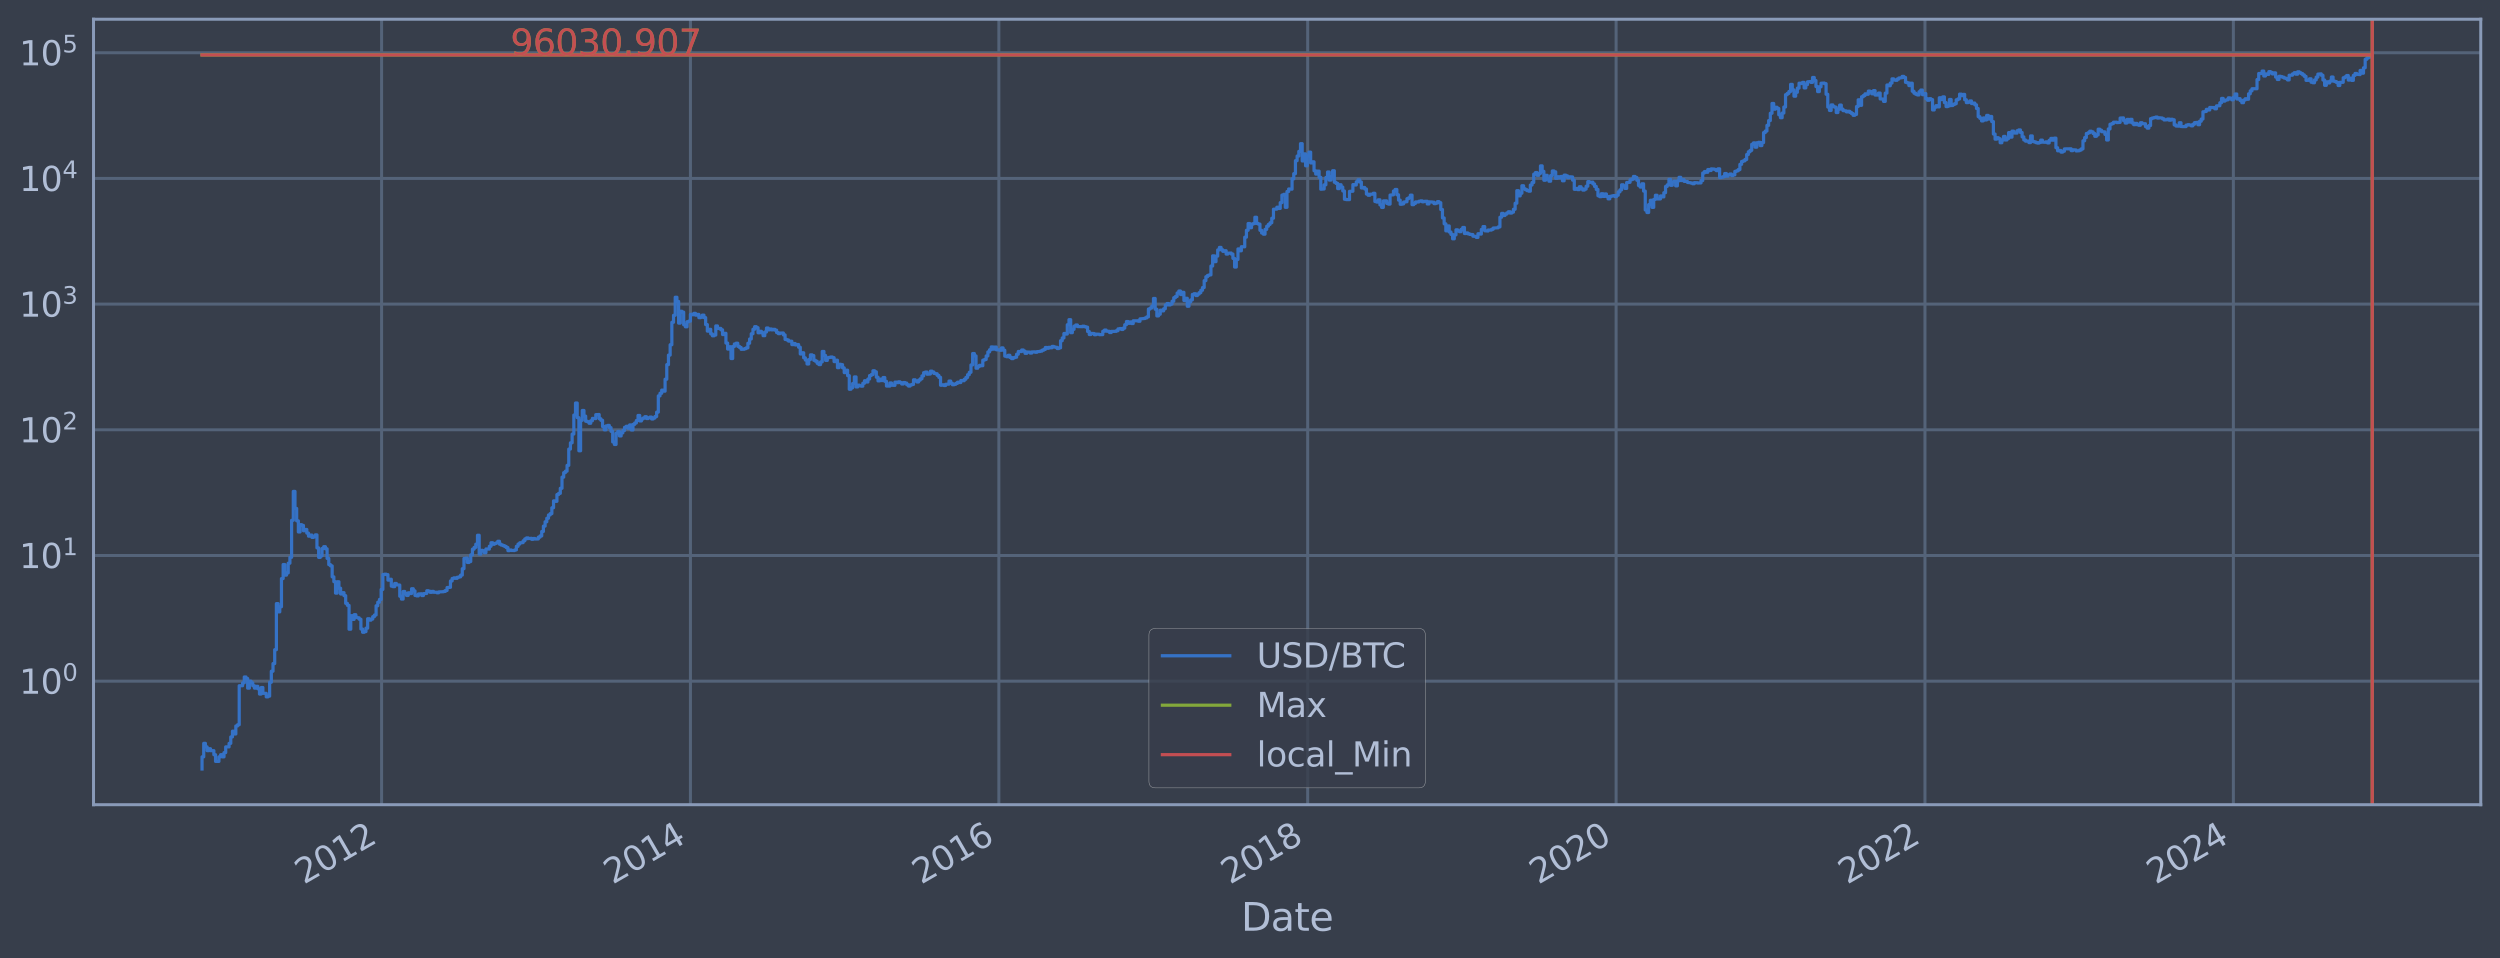 <?xml version="1.0" encoding="utf-8" standalone="no"?>
<!DOCTYPE svg PUBLIC "-//W3C//DTD SVG 1.1//EN"
  "http://www.w3.org/Graphics/SVG/1.1/DTD/svg11.dtd">
<svg xmlns:xlink="http://www.w3.org/1999/xlink" width="934.976pt" height="358.291pt" viewBox="0 0 934.976 358.291" xmlns="http://www.w3.org/2000/svg" version="1.1">
 <defs>
  <style type="text/css">*{stroke-linejoin: round; stroke-linecap: butt}</style>
 </defs>
 <g id="figure_1">
  <g id="patch_1">
   <path d="M 0 358.291 
L 934.976 358.291 
L 934.976 0 
L 0 0 
z
" style="fill: #373e4b"/>
  </g>
  <g id="axes_1">
   <g id="patch_2">
    <path d="M 34.976 300.96 
L 927.776 300.96 
L 927.776 7.2 
L 34.976 7.2 
z
" style="fill: #373e4b"/>
   </g>
   <g id="matplotlib.axis_1">
    <g id="xtick_1">
     <g id="line2d_1">
      <path d="M 142.711 300.96 
L 142.711 7.2 
" clip-path="url(#p9a0983ad51)" style="fill: none; stroke: #546379; stroke-width: 1.12; stroke-linecap: square"/>
     </g>
     <g id="line2d_2"/>
     <g id="text_1">
      <!-- 2012 -->
      <g style="fill: #b1bed6" transform="translate(113.63 330.885) rotate(-30) scale(0.126 -0.126)">
       <defs>
        <path id="DejaVuSans-32" d="M 1228 531 
L 3431 531 
L 3431 0 
L 469 0 
L 469 531 
Q 828 903 1448 1529 
Q 2069 2156 2228 2338 
Q 2531 2678 2651 2914 
Q 2772 3150 2772 3378 
Q 2772 3750 2511 3984 
Q 2250 4219 1831 4219 
Q 1534 4219 1204 4116 
Q 875 4013 500 3803 
L 500 4441 
Q 881 4594 1212 4672 
Q 1544 4750 1819 4750 
Q 2544 4750 2975 4387 
Q 3406 4025 3406 3419 
Q 3406 3131 3298 2873 
Q 3191 2616 2906 2266 
Q 2828 2175 2409 1742 
Q 1991 1309 1228 531 
z
" transform="scale(0.016)"/>
        <path id="DejaVuSans-30" d="M 2034 4250 
Q 1547 4250 1301 3770 
Q 1056 3291 1056 2328 
Q 1056 1369 1301 889 
Q 1547 409 2034 409 
Q 2525 409 2770 889 
Q 3016 1369 3016 2328 
Q 3016 3291 2770 3770 
Q 2525 4250 2034 4250 
z
M 2034 4750 
Q 2819 4750 3233 4129 
Q 3647 3509 3647 2328 
Q 3647 1150 3233 529 
Q 2819 -91 2034 -91 
Q 1250 -91 836 529 
Q 422 1150 422 2328 
Q 422 3509 836 4129 
Q 1250 4750 2034 4750 
z
" transform="scale(0.016)"/>
        <path id="DejaVuSans-31" d="M 794 531 
L 1825 531 
L 1825 4091 
L 703 3866 
L 703 4441 
L 1819 4666 
L 2450 4666 
L 2450 531 
L 3481 531 
L 3481 0 
L 794 0 
L 794 531 
z
" transform="scale(0.016)"/>
       </defs>
       <use xlink:href="#DejaVuSans-32"/>
       <use xlink:href="#DejaVuSans-30" x="63.623"/>
       <use xlink:href="#DejaVuSans-31" x="127.246"/>
       <use xlink:href="#DejaVuSans-32" x="190.869"/>
      </g>
     </g>
    </g>
    <g id="xtick_2">
     <g id="line2d_3">
      <path d="M 258.214 300.96 
L 258.214 7.2 
" clip-path="url(#p9a0983ad51)" style="fill: none; stroke: #546379; stroke-width: 1.12; stroke-linecap: square"/>
     </g>
     <g id="line2d_4"/>
     <g id="text_2">
      <!-- 2014 -->
      <g style="fill: #b1bed6" transform="translate(229.133 330.885) rotate(-30) scale(0.126 -0.126)">
       <defs>
        <path id="DejaVuSans-34" d="M 2419 4116 
L 825 1625 
L 2419 1625 
L 2419 4116 
z
M 2253 4666 
L 3047 4666 
L 3047 1625 
L 3713 1625 
L 3713 1100 
L 3047 1100 
L 3047 0 
L 2419 0 
L 2419 1100 
L 313 1100 
L 313 1709 
L 2253 4666 
z
" transform="scale(0.016)"/>
       </defs>
       <use xlink:href="#DejaVuSans-32"/>
       <use xlink:href="#DejaVuSans-30" x="63.623"/>
       <use xlink:href="#DejaVuSans-31" x="127.246"/>
       <use xlink:href="#DejaVuSans-34" x="190.869"/>
      </g>
     </g>
    </g>
    <g id="xtick_3">
     <g id="line2d_5">
      <path d="M 373.559 300.96 
L 373.559 7.2 
" clip-path="url(#p9a0983ad51)" style="fill: none; stroke: #546379; stroke-width: 1.12; stroke-linecap: square"/>
     </g>
     <g id="line2d_6"/>
     <g id="text_3">
      <!-- 2016 -->
      <g style="fill: #b1bed6" transform="translate(344.478 330.885) rotate(-30) scale(0.126 -0.126)">
       <defs>
        <path id="DejaVuSans-36" d="M 2113 2584 
Q 1688 2584 1439 2293 
Q 1191 2003 1191 1497 
Q 1191 994 1439 701 
Q 1688 409 2113 409 
Q 2538 409 2786 701 
Q 3034 994 3034 1497 
Q 3034 2003 2786 2293 
Q 2538 2584 2113 2584 
z
M 3366 4563 
L 3366 3988 
Q 3128 4100 2886 4159 
Q 2644 4219 2406 4219 
Q 1781 4219 1451 3797 
Q 1122 3375 1075 2522 
Q 1259 2794 1537 2939 
Q 1816 3084 2150 3084 
Q 2853 3084 3261 2657 
Q 3669 2231 3669 1497 
Q 3669 778 3244 343 
Q 2819 -91 2113 -91 
Q 1303 -91 875 529 
Q 447 1150 447 2328 
Q 447 3434 972 4092 
Q 1497 4750 2381 4750 
Q 2619 4750 2861 4703 
Q 3103 4656 3366 4563 
z
" transform="scale(0.016)"/>
       </defs>
       <use xlink:href="#DejaVuSans-32"/>
       <use xlink:href="#DejaVuSans-30" x="63.623"/>
       <use xlink:href="#DejaVuSans-31" x="127.246"/>
       <use xlink:href="#DejaVuSans-36" x="190.869"/>
      </g>
     </g>
    </g>
    <g id="xtick_4">
     <g id="line2d_7">
      <path d="M 489.063 300.96 
L 489.063 7.2 
" clip-path="url(#p9a0983ad51)" style="fill: none; stroke: #546379; stroke-width: 1.12; stroke-linecap: square"/>
     </g>
     <g id="line2d_8"/>
     <g id="text_4">
      <!-- 2018 -->
      <g style="fill: #b1bed6" transform="translate(459.982 330.885) rotate(-30) scale(0.126 -0.126)">
       <defs>
        <path id="DejaVuSans-38" d="M 2034 2216 
Q 1584 2216 1326 1975 
Q 1069 1734 1069 1313 
Q 1069 891 1326 650 
Q 1584 409 2034 409 
Q 2484 409 2743 651 
Q 3003 894 3003 1313 
Q 3003 1734 2745 1975 
Q 2488 2216 2034 2216 
z
M 1403 2484 
Q 997 2584 770 2862 
Q 544 3141 544 3541 
Q 544 4100 942 4425 
Q 1341 4750 2034 4750 
Q 2731 4750 3128 4425 
Q 3525 4100 3525 3541 
Q 3525 3141 3298 2862 
Q 3072 2584 2669 2484 
Q 3125 2378 3379 2068 
Q 3634 1759 3634 1313 
Q 3634 634 3220 271 
Q 2806 -91 2034 -91 
Q 1263 -91 848 271 
Q 434 634 434 1313 
Q 434 1759 690 2068 
Q 947 2378 1403 2484 
z
M 1172 3481 
Q 1172 3119 1398 2916 
Q 1625 2713 2034 2713 
Q 2441 2713 2670 2916 
Q 2900 3119 2900 3481 
Q 2900 3844 2670 4047 
Q 2441 4250 2034 4250 
Q 1625 4250 1398 4047 
Q 1172 3844 1172 3481 
z
" transform="scale(0.016)"/>
       </defs>
       <use xlink:href="#DejaVuSans-32"/>
       <use xlink:href="#DejaVuSans-30" x="63.623"/>
       <use xlink:href="#DejaVuSans-31" x="127.246"/>
       <use xlink:href="#DejaVuSans-38" x="190.869"/>
      </g>
     </g>
    </g>
    <g id="xtick_5">
     <g id="line2d_9">
      <path d="M 604.408 300.96 
L 604.408 7.2 
" clip-path="url(#p9a0983ad51)" style="fill: none; stroke: #546379; stroke-width: 1.12; stroke-linecap: square"/>
     </g>
     <g id="line2d_10"/>
     <g id="text_5">
      <!-- 2020 -->
      <g style="fill: #b1bed6" transform="translate(575.327 330.885) rotate(-30) scale(0.126 -0.126)">
       <use xlink:href="#DejaVuSans-32"/>
       <use xlink:href="#DejaVuSans-30" x="63.623"/>
       <use xlink:href="#DejaVuSans-32" x="127.246"/>
       <use xlink:href="#DejaVuSans-30" x="190.869"/>
      </g>
     </g>
    </g>
    <g id="xtick_6">
     <g id="line2d_11">
      <path d="M 719.911 300.96 
L 719.911 7.2 
" clip-path="url(#p9a0983ad51)" style="fill: none; stroke: #546379; stroke-width: 1.12; stroke-linecap: square"/>
     </g>
     <g id="line2d_12"/>
     <g id="text_6">
      <!-- 2022 -->
      <g style="fill: #b1bed6" transform="translate(690.83 330.885) rotate(-30) scale(0.126 -0.126)">
       <use xlink:href="#DejaVuSans-32"/>
       <use xlink:href="#DejaVuSans-30" x="63.623"/>
       <use xlink:href="#DejaVuSans-32" x="127.246"/>
       <use xlink:href="#DejaVuSans-32" x="190.869"/>
      </g>
     </g>
    </g>
    <g id="xtick_7">
     <g id="line2d_13">
      <path d="M 835.257 300.96 
L 835.257 7.2 
" clip-path="url(#p9a0983ad51)" style="fill: none; stroke: #546379; stroke-width: 1.12; stroke-linecap: square"/>
     </g>
     <g id="line2d_14"/>
     <g id="text_7">
      <!-- 2024 -->
      <g style="fill: #b1bed6" transform="translate(806.176 330.885) rotate(-30) scale(0.126 -0.126)">
       <use xlink:href="#DejaVuSans-32"/>
       <use xlink:href="#DejaVuSans-30" x="63.623"/>
       <use xlink:href="#DejaVuSans-32" x="127.246"/>
       <use xlink:href="#DejaVuSans-34" x="190.869"/>
      </g>
     </g>
    </g>
    <g id="text_8">
     <!-- Date -->
     <g style="fill: #b1bed6" transform="translate(464.167 348.096) scale(0.144 -0.144)">
      <defs>
       <path id="DejaVuSans-44" d="M 1259 4147 
L 1259 519 
L 2022 519 
Q 2988 519 3436 956 
Q 3884 1394 3884 2338 
Q 3884 3275 3436 3711 
Q 2988 4147 2022 4147 
L 1259 4147 
z
M 628 4666 
L 1925 4666 
Q 3281 4666 3915 4102 
Q 4550 3538 4550 2338 
Q 4550 1131 3912 565 
Q 3275 0 1925 0 
L 628 0 
L 628 4666 
z
" transform="scale(0.016)"/>
       <path id="DejaVuSans-61" d="M 2194 1759 
Q 1497 1759 1228 1600 
Q 959 1441 959 1056 
Q 959 750 1161 570 
Q 1363 391 1709 391 
Q 2188 391 2477 730 
Q 2766 1069 2766 1631 
L 2766 1759 
L 2194 1759 
z
M 3341 1997 
L 3341 0 
L 2766 0 
L 2766 531 
Q 2569 213 2275 61 
Q 1981 -91 1556 -91 
Q 1019 -91 701 211 
Q 384 513 384 1019 
Q 384 1609 779 1909 
Q 1175 2209 1959 2209 
L 2766 2209 
L 2766 2266 
Q 2766 2663 2505 2880 
Q 2244 3097 1772 3097 
Q 1472 3097 1187 3025 
Q 903 2953 641 2809 
L 641 3341 
Q 956 3463 1253 3523 
Q 1550 3584 1831 3584 
Q 2591 3584 2966 3190 
Q 3341 2797 3341 1997 
z
" transform="scale(0.016)"/>
       <path id="DejaVuSans-74" d="M 1172 4494 
L 1172 3500 
L 2356 3500 
L 2356 3053 
L 1172 3053 
L 1172 1153 
Q 1172 725 1289 603 
Q 1406 481 1766 481 
L 2356 481 
L 2356 0 
L 1766 0 
Q 1100 0 847 248 
Q 594 497 594 1153 
L 594 3053 
L 172 3053 
L 172 3500 
L 594 3500 
L 594 4494 
L 1172 4494 
z
" transform="scale(0.016)"/>
       <path id="DejaVuSans-65" d="M 3597 1894 
L 3597 1613 
L 953 1613 
Q 991 1019 1311 708 
Q 1631 397 2203 397 
Q 2534 397 2845 478 
Q 3156 559 3463 722 
L 3463 178 
Q 3153 47 2828 -22 
Q 2503 -91 2169 -91 
Q 1331 -91 842 396 
Q 353 884 353 1716 
Q 353 2575 817 3079 
Q 1281 3584 2069 3584 
Q 2775 3584 3186 3129 
Q 3597 2675 3597 1894 
z
M 3022 2063 
Q 3016 2534 2758 2815 
Q 2500 3097 2075 3097 
Q 1594 3097 1305 2825 
Q 1016 2553 972 2059 
L 3022 2063 
z
" transform="scale(0.016)"/>
      </defs>
      <use xlink:href="#DejaVuSans-44"/>
      <use xlink:href="#DejaVuSans-61" x="77.002"/>
      <use xlink:href="#DejaVuSans-74" x="138.281"/>
      <use xlink:href="#DejaVuSans-65" x="177.49"/>
     </g>
    </g>
   </g>
   <g id="matplotlib.axis_2">
    <g id="ytick_1">
     <g id="line2d_15">
      <path d="M 34.976 254.752 
L 927.776 254.752 
" clip-path="url(#p9a0983ad51)" style="fill: none; stroke: #546379; stroke-width: 1.12; stroke-linecap: square"/>
     </g>
     <g id="line2d_16"/>
     <g id="text_9">
      <!-- $\mathdefault{10^{0}}$ -->
      <g style="fill: #b1bed6" transform="translate(7.2 259.539) scale(0.126 -0.126)">
       <use xlink:href="#DejaVuSans-31" transform="translate(0 0.766)"/>
       <use xlink:href="#DejaVuSans-30" transform="translate(63.623 0.766)"/>
       <use xlink:href="#DejaVuSans-30" transform="translate(128.203 39.047) scale(0.7)"/>
      </g>
     </g>
    </g>
    <g id="ytick_2">
     <g id="line2d_17">
      <path d="M 34.976 207.747 
L 927.776 207.747 
" clip-path="url(#p9a0983ad51)" style="fill: none; stroke: #546379; stroke-width: 1.12; stroke-linecap: square"/>
     </g>
     <g id="line2d_18"/>
     <g id="text_10">
      <!-- $\mathdefault{10^{1}}$ -->
      <g style="fill: #b1bed6" transform="translate(7.2 212.534) scale(0.126 -0.126)">
       <use xlink:href="#DejaVuSans-31" transform="translate(0 0.684)"/>
       <use xlink:href="#DejaVuSans-30" transform="translate(63.623 0.684)"/>
       <use xlink:href="#DejaVuSans-31" transform="translate(128.203 38.966) scale(0.7)"/>
      </g>
     </g>
    </g>
    <g id="ytick_3">
     <g id="line2d_19">
      <path d="M 34.976 160.742 
L 927.776 160.742 
" clip-path="url(#p9a0983ad51)" style="fill: none; stroke: #546379; stroke-width: 1.12; stroke-linecap: square"/>
     </g>
     <g id="line2d_20"/>
     <g id="text_11">
      <!-- $\mathdefault{10^{2}}$ -->
      <g style="fill: #b1bed6" transform="translate(7.2 165.529) scale(0.126 -0.126)">
       <use xlink:href="#DejaVuSans-31" transform="translate(0 0.766)"/>
       <use xlink:href="#DejaVuSans-30" transform="translate(63.623 0.766)"/>
       <use xlink:href="#DejaVuSans-32" transform="translate(128.203 39.047) scale(0.7)"/>
      </g>
     </g>
    </g>
    <g id="ytick_4">
     <g id="line2d_21">
      <path d="M 34.976 113.736 
L 927.776 113.736 
" clip-path="url(#p9a0983ad51)" style="fill: none; stroke: #546379; stroke-width: 1.12; stroke-linecap: square"/>
     </g>
     <g id="line2d_22"/>
     <g id="text_12">
      <!-- $\mathdefault{10^{3}}$ -->
      <g style="fill: #b1bed6" transform="translate(7.2 118.523) scale(0.126 -0.126)">
       <defs>
        <path id="DejaVuSans-33" d="M 2597 2516 
Q 3050 2419 3304 2112 
Q 3559 1806 3559 1356 
Q 3559 666 3084 287 
Q 2609 -91 1734 -91 
Q 1441 -91 1130 -33 
Q 819 25 488 141 
L 488 750 
Q 750 597 1062 519 
Q 1375 441 1716 441 
Q 2309 441 2620 675 
Q 2931 909 2931 1356 
Q 2931 1769 2642 2001 
Q 2353 2234 1838 2234 
L 1294 2234 
L 1294 2753 
L 1863 2753 
Q 2328 2753 2575 2939 
Q 2822 3125 2822 3475 
Q 2822 3834 2567 4026 
Q 2313 4219 1838 4219 
Q 1578 4219 1281 4162 
Q 984 4106 628 3988 
L 628 4550 
Q 988 4650 1302 4700 
Q 1616 4750 1894 4750 
Q 2613 4750 3031 4423 
Q 3450 4097 3450 3541 
Q 3450 3153 3228 2886 
Q 3006 2619 2597 2516 
z
" transform="scale(0.016)"/>
       </defs>
       <use xlink:href="#DejaVuSans-31" transform="translate(0 0.766)"/>
       <use xlink:href="#DejaVuSans-30" transform="translate(63.623 0.766)"/>
       <use xlink:href="#DejaVuSans-33" transform="translate(128.203 39.047) scale(0.7)"/>
      </g>
     </g>
    </g>
    <g id="ytick_5">
     <g id="line2d_23">
      <path d="M 34.976 66.731 
L 927.776 66.731 
" clip-path="url(#p9a0983ad51)" style="fill: none; stroke: #546379; stroke-width: 1.12; stroke-linecap: square"/>
     </g>
     <g id="line2d_24"/>
     <g id="text_13">
      <!-- $\mathdefault{10^{4}}$ -->
      <g style="fill: #b1bed6" transform="translate(7.2 71.518) scale(0.126 -0.126)">
       <use xlink:href="#DejaVuSans-31" transform="translate(0 0.684)"/>
       <use xlink:href="#DejaVuSans-30" transform="translate(63.623 0.684)"/>
       <use xlink:href="#DejaVuSans-34" transform="translate(128.203 38.966) scale(0.7)"/>
      </g>
     </g>
    </g>
    <g id="ytick_6">
     <g id="line2d_25">
      <path d="M 34.976 19.726 
L 927.776 19.726 
" clip-path="url(#p9a0983ad51)" style="fill: none; stroke: #546379; stroke-width: 1.12; stroke-linecap: square"/>
     </g>
     <g id="line2d_26"/>
     <g id="text_14">
      <!-- $\mathdefault{10^{5}}$ -->
      <g style="fill: #b1bed6" transform="translate(7.2 24.513) scale(0.126 -0.126)">
       <defs>
        <path id="DejaVuSans-35" d="M 691 4666 
L 3169 4666 
L 3169 4134 
L 1269 4134 
L 1269 2991 
Q 1406 3038 1543 3061 
Q 1681 3084 1819 3084 
Q 2600 3084 3056 2656 
Q 3513 2228 3513 1497 
Q 3513 744 3044 326 
Q 2575 -91 1722 -91 
Q 1428 -91 1123 -41 
Q 819 9 494 109 
L 494 744 
Q 775 591 1075 516 
Q 1375 441 1709 441 
Q 2250 441 2565 725 
Q 2881 1009 2881 1497 
Q 2881 1984 2565 2268 
Q 2250 2553 1709 2553 
Q 1456 2553 1204 2497 
Q 953 2441 691 2322 
L 691 4666 
z
" transform="scale(0.016)"/>
       </defs>
       <use xlink:href="#DejaVuSans-31" transform="translate(0 0.684)"/>
       <use xlink:href="#DejaVuSans-30" transform="translate(63.623 0.684)"/>
       <use xlink:href="#DejaVuSans-35" transform="translate(128.203 38.966) scale(0.7)"/>
      </g>
     </g>
    </g>
    <g id="ytick_7">
     <g id="line2d_27"/>
    </g>
    <g id="ytick_8">
     <g id="line2d_28"/>
    </g>
    <g id="ytick_9">
     <g id="line2d_29"/>
    </g>
    <g id="ytick_10">
     <g id="line2d_30"/>
    </g>
    <g id="ytick_11">
     <g id="line2d_31"/>
    </g>
    <g id="ytick_12">
     <g id="line2d_32"/>
    </g>
    <g id="ytick_13">
     <g id="line2d_33"/>
    </g>
    <g id="ytick_14">
     <g id="line2d_34"/>
    </g>
    <g id="ytick_15">
     <g id="line2d_35"/>
    </g>
    <g id="ytick_16">
     <g id="line2d_36"/>
    </g>
    <g id="ytick_17">
     <g id="line2d_37"/>
    </g>
    <g id="ytick_18">
     <g id="line2d_38"/>
    </g>
    <g id="ytick_19">
     <g id="line2d_39"/>
    </g>
    <g id="ytick_20">
     <g id="line2d_40"/>
    </g>
    <g id="ytick_21">
     <g id="line2d_41"/>
    </g>
    <g id="ytick_22">
     <g id="line2d_42"/>
    </g>
    <g id="ytick_23">
     <g id="line2d_43"/>
    </g>
    <g id="ytick_24">
     <g id="line2d_44"/>
    </g>
    <g id="ytick_25">
     <g id="line2d_45"/>
    </g>
    <g id="ytick_26">
     <g id="line2d_46"/>
    </g>
    <g id="ytick_27">
     <g id="line2d_47"/>
    </g>
    <g id="ytick_28">
     <g id="line2d_48"/>
    </g>
    <g id="ytick_29">
     <g id="line2d_49"/>
    </g>
    <g id="ytick_30">
     <g id="line2d_50"/>
    </g>
    <g id="ytick_31">
     <g id="line2d_51"/>
    </g>
    <g id="ytick_32">
     <g id="line2d_52"/>
    </g>
    <g id="ytick_33">
     <g id="line2d_53"/>
    </g>
    <g id="ytick_34">
     <g id="line2d_54"/>
    </g>
    <g id="ytick_35">
     <g id="line2d_55"/>
    </g>
    <g id="ytick_36">
     <g id="line2d_56"/>
    </g>
    <g id="ytick_37">
     <g id="line2d_57"/>
    </g>
    <g id="ytick_38">
     <g id="line2d_58"/>
    </g>
    <g id="ytick_39">
     <g id="line2d_59"/>
    </g>
    <g id="ytick_40">
     <g id="line2d_60"/>
    </g>
    <g id="ytick_41">
     <g id="line2d_61"/>
    </g>
    <g id="ytick_42">
     <g id="line2d_62"/>
    </g>
    <g id="ytick_43">
     <g id="line2d_63"/>
    </g>
    <g id="ytick_44">
     <g id="line2d_64"/>
    </g>
    <g id="ytick_45">
     <g id="line2d_65"/>
    </g>
    <g id="ytick_46">
     <g id="line2d_66"/>
    </g>
    <g id="ytick_47">
     <g id="line2d_67"/>
    </g>
    <g id="ytick_48">
     <g id="line2d_68"/>
    </g>
    <g id="ytick_49">
     <g id="line2d_69"/>
    </g>
    <g id="ytick_50">
     <g id="line2d_70"/>
    </g>
    <g id="ytick_51">
     <g id="line2d_71"/>
    </g>
    <g id="ytick_52">
     <g id="line2d_72"/>
    </g>
    <g id="ytick_53">
     <g id="line2d_73"/>
    </g>
    <g id="ytick_54">
     <g id="line2d_74"/>
    </g>
   </g>
   <g id="line2d_75">
    <path d="M 75.558 287.607 
L 75.558 283.052 
L 76.19 283.052 
L 76.19 278.013 
L 76.822 278.013 
L 76.822 279.33 
L 77.454 279.33 
L 77.454 280.738 
L 78.086 280.738 
L 78.086 280.022 
L 78.718 280.022 
L 78.718 280.738 
L 79.982 280.738 
L 79.982 282.251 
L 80.614 282.251 
L 80.614 284.754 
L 81.878 284.754 
L 81.878 283.052 
L 82.51 283.052 
L 82.51 282.251 
L 83.142 282.251 
L 83.142 283.052 
L 83.774 283.052 
L 83.774 281.481 
L 84.406 281.481 
L 84.406 279.33 
L 85.67 279.33 
L 85.67 278.013 
L 86.302 278.013 
L 86.302 275.608 
L 86.934 275.608 
L 86.934 273.457 
L 87.566 273.457 
L 87.566 274.504 
L 88.198 274.504 
L 88.198 271.512 
L 88.83 271.512 
L 88.83 271.053 
L 89.462 271.053 
L 89.462 256.454 
L 90.727 256.454 
L 90.727 255.374 
L 91.359 255.374 
L 91.359 253.181 
L 91.991 253.181 
L 91.991 253.756 
L 92.623 253.756 
L 92.623 257.362 
L 93.255 257.362 
L 93.255 254.752 
L 93.887 254.752 
L 93.887 255.374 
L 94.519 255.374 
L 94.519 256.454 
L 95.151 256.454 
L 95.151 257.362 
L 95.783 257.362 
L 95.783 256.677 
L 96.415 256.677 
L 96.415 257.595 
L 97.047 257.595 
L 97.047 259.564 
L 97.679 259.564 
L 97.679 257.131 
L 98.311 257.131 
L 98.311 259.307 
L 99.575 259.307 
L 99.575 260.625 
L 100.207 260.625 
L 100.207 260.354 
L 100.839 260.354 
L 100.839 255.164 
L 101.471 255.164 
L 101.471 251.03 
L 102.103 251.03 
L 102.103 248.177 
L 102.735 248.177 
L 102.735 242.981 
L 103.367 242.981 
L 103.367 225.75 
L 103.999 225.75 
L 103.999 228.831 
L 104.631 228.831 
L 104.631 226.917 
L 105.263 226.917 
L 105.263 216.384 
L 105.895 216.384 
L 105.895 211.137 
L 106.527 211.137 
L 106.527 215.086 
L 107.159 215.086 
L 107.159 214.255 
L 107.791 214.255 
L 107.791 210.637 
L 108.423 210.637 
L 108.423 208.432 
L 109.055 208.432 
L 109.055 194.59 
L 109.687 194.59 
L 109.687 183.786 
L 110.319 183.786 
L 110.319 190.166 
L 110.951 190.166 
L 110.951 194.784 
L 111.583 194.784 
L 111.583 198.946 
L 112.215 198.946 
L 112.215 196.23 
L 112.848 196.23 
L 112.848 196.498 
L 113.48 196.498 
L 113.48 198.487 
L 114.112 198.487 
L 114.112 198.025 
L 114.744 198.025 
L 114.744 199.375 
L 115.376 199.375 
L 115.376 200.517 
L 116.008 200.517 
L 116.008 200.105 
L 116.64 200.105 
L 116.64 200.98 
L 117.272 200.98 
L 117.272 200.733 
L 117.904 200.733 
L 117.904 200.049 
L 118.536 200.049 
L 118.536 204.894 
L 119.168 204.894 
L 119.168 208.453 
L 119.8 208.453 
L 119.8 207.89 
L 120.432 207.89 
L 120.432 205.144 
L 121.064 205.144 
L 121.064 204.455 
L 121.696 204.455 
L 121.696 205.252 
L 122.328 205.252 
L 122.328 208.837 
L 122.96 208.837 
L 122.96 211.161 
L 123.592 211.161 
L 123.592 211.624 
L 124.224 211.624 
L 124.224 215.74 
L 124.856 215.74 
L 124.856 217.538 
L 125.488 217.538 
L 125.488 221.815 
L 126.12 221.815 
L 126.12 217.571 
L 126.752 217.571 
L 126.752 219.988 
L 127.384 219.988 
L 127.384 222.143 
L 128.016 222.143 
L 128.016 221.653 
L 128.648 221.653 
L 128.648 222.773 
L 129.28 222.773 
L 129.28 225.651 
L 129.912 225.651 
L 129.912 226.401 
L 130.544 226.401 
L 130.544 235.325 
L 131.176 235.325 
L 131.176 230.256 
L 131.808 230.256 
L 131.808 231.655 
L 132.44 231.655 
L 132.44 229.89 
L 133.072 229.89 
L 133.072 230.88 
L 133.704 230.88 
L 133.704 231.071 
L 134.337 231.071 
L 134.337 231.59 
L 134.969 231.59 
L 134.969 235.246 
L 135.601 235.246 
L 135.601 236.459 
L 136.233 236.459 
L 136.233 236.211 
L 136.865 236.211 
L 136.865 234.934 
L 137.497 234.934 
L 137.497 231.394 
L 138.129 231.394 
L 138.129 231.921 
L 138.761 231.921 
L 138.761 231.524 
L 139.393 231.524 
L 139.393 230.628 
L 140.025 230.628 
L 140.025 230.011 
L 140.657 230.011 
L 140.657 226.554 
L 141.289 226.554 
L 141.289 225.214 
L 141.921 225.214 
L 141.921 224.184 
L 142.553 224.184 
L 142.553 220.439 
L 143.185 220.439 
L 143.185 214.854 
L 143.817 214.854 
L 143.817 214.738 
L 144.449 214.738 
L 144.449 214.912 
L 145.081 214.912 
L 145.081 216.953 
L 145.713 216.953 
L 145.713 216.635 
L 146.345 216.635 
L 146.345 219.222 
L 146.977 219.222 
L 146.977 219.402 
L 147.609 219.402 
L 147.609 218.209 
L 148.241 218.209 
L 148.241 218.727 
L 149.505 218.797 
L 149.505 222.987 
L 150.137 222.987 
L 150.137 224.048 
L 150.769 224.048 
L 150.769 221.214 
L 151.401 221.214 
L 151.401 221.979 
L 152.033 221.979 
L 152.033 222.688 
L 152.665 222.688 
L 152.665 221.694 
L 153.297 221.694 
L 153.297 221.979 
L 153.929 221.979 
L 153.929 220.175 
L 154.561 220.175 
L 154.561 220.979 
L 155.193 220.979 
L 155.193 222.688 
L 155.825 222.688 
L 155.825 222.858 
L 156.458 222.858 
L 156.458 222.143 
L 157.722 222.061 
L 157.722 222.73 
L 158.354 222.73 
L 158.354 222.02 
L 159.618 221.938 
L 159.618 220.94 
L 160.25 220.94 
L 160.25 221.135 
L 160.882 221.135 
L 160.882 221.533 
L 161.514 221.533 
L 161.514 221.175 
L 162.146 221.175 
L 162.146 221.493 
L 163.41 221.493 
L 163.41 221.694 
L 164.042 221.694 
L 164.042 221.373 
L 165.938 221.293 
L 165.938 221.175 
L 166.57 221.175 
L 166.57 220.823 
L 167.202 220.823 
L 167.202 219.73 
L 168.466 219.656 
L 168.466 217.276 
L 169.098 217.276 
L 169.098 216.353 
L 169.73 216.353 
L 169.73 216.106 
L 170.362 216.106 
L 170.362 216.291 
L 170.994 216.291 
L 170.994 215.892 
L 171.626 215.892 
L 171.626 215.74 
L 172.258 215.74 
L 172.258 215.086 
L 172.89 215.086 
L 172.89 212.688 
L 173.522 212.688 
L 173.522 208.858 
L 174.154 208.858 
L 174.154 208.73 
L 174.786 208.73 
L 174.786 210.356 
L 175.418 210.356 
L 175.418 210.011 
L 176.05 210.011 
L 176.05 207.503 
L 176.682 207.503 
L 176.682 205.379 
L 177.314 205.379 
L 177.314 204.717 
L 177.947 204.717 
L 177.947 203.521 
L 178.579 203.521 
L 178.579 200.19 
L 179.211 200.19 
L 179.211 207.223 
L 179.843 207.223 
L 179.843 205.82 
L 180.475 205.82 
L 180.475 205.969 
L 181.107 205.969 
L 181.107 206.712 
L 181.739 206.712 
L 181.739 205.306 
L 183.003 205.361 
L 183.003 204.299 
L 183.635 204.299 
L 183.635 202.98 
L 184.267 202.98 
L 184.267 203.554 
L 184.899 203.554 
L 184.899 203.257 
L 185.531 203.257 
L 185.531 203.061 
L 186.163 203.061 
L 186.163 202.438 
L 186.795 202.438 
L 186.795 203.521 
L 187.427 203.521 
L 187.427 203.855 
L 188.059 203.855 
L 188.059 204.059 
L 188.691 204.059 
L 188.691 204.368 
L 189.323 204.368 
L 189.323 204.787 
L 189.955 204.787 
L 189.955 205.931 
L 190.587 205.931 
L 190.587 205.69 
L 191.219 205.69 
L 191.219 205.857 
L 192.483 205.894 
L 192.483 205.672 
L 193.115 205.672 
L 193.115 204.333 
L 193.747 204.333 
L 193.747 203.488 
L 194.379 203.488 
L 194.379 202.997 
L 195.643 202.932 
L 195.643 202.25 
L 196.275 202.25 
L 196.275 201.545 
L 196.907 201.545 
L 196.907 201.172 
L 197.539 201.172 
L 197.539 201.425 
L 198.803 201.32 
L 198.803 201.696 
L 199.435 201.696 
L 199.435 201.395 
L 200.068 201.395 
L 200.068 201.59 
L 201.332 201.56 
L 201.332 200.893 
L 201.964 200.893 
L 201.964 200.431 
L 202.596 200.431 
L 202.596 198.761 
L 203.228 198.761 
L 203.228 196.759 
L 203.86 196.759 
L 203.86 195.144 
L 204.492 195.144 
L 204.492 193.823 
L 205.124 193.823 
L 205.124 192.601 
L 205.756 192.601 
L 205.756 192.092 
L 206.388 192.092 
L 206.388 189.9 
L 207.02 189.9 
L 207.02 187.32 
L 207.652 187.32 
L 207.652 187.486 
L 208.284 187.486 
L 208.284 184.969 
L 208.916 184.969 
L 208.916 184.519 
L 209.548 184.519 
L 209.548 182.615 
L 210.18 182.615 
L 210.18 178.451 
L 210.812 178.451 
L 210.812 176.772 
L 211.444 176.772 
L 211.444 176.216 
L 212.076 176.216 
L 212.076 174.044 
L 212.708 174.044 
L 212.708 167.95 
L 213.34 167.95 
L 213.34 165.608 
L 213.972 165.608 
L 213.972 162.333 
L 214.604 162.333 
L 214.604 155.229 
L 215.236 155.229 
L 215.236 150.73 
L 215.868 150.73 
L 215.868 156.203 
L 216.5 156.203 
L 216.5 168.585 
L 217.132 168.585 
L 217.132 157.204 
L 217.764 157.204 
L 217.764 153.512 
L 218.396 153.512 
L 218.396 155.623 
L 219.028 155.623 
L 219.028 157.537 
L 219.66 157.537 
L 219.66 157.715 
L 220.292 157.715 
L 220.292 158.303 
L 220.924 158.303 
L 220.924 157.365 
L 221.556 157.365 
L 221.556 156.463 
L 222.821 156.565 
L 222.821 155.076 
L 224.085 155.028 
L 224.085 156.612 
L 224.717 156.612 
L 224.717 157.196 
L 225.349 157.196 
L 225.349 159.533 
L 225.981 159.533 
L 225.981 160.746 
L 226.613 160.746 
L 226.613 159.286 
L 227.245 159.286 
L 227.245 159.104 
L 227.877 159.104 
L 227.877 159.941 
L 228.509 159.941 
L 228.509 161.311 
L 229.141 161.311 
L 229.141 165.287 
L 229.773 165.287 
L 229.773 166.213 
L 230.405 166.213 
L 230.405 162.007 
L 231.037 162.007 
L 231.037 161.353 
L 231.669 161.353 
L 231.669 163.031 
L 232.301 163.031 
L 232.301 161.894 
L 232.933 161.894 
L 232.933 161.009 
L 233.565 161.009 
L 233.565 159.82 
L 234.197 159.82 
L 234.197 159.414 
L 234.829 159.414 
L 234.829 160.178 
L 235.461 160.178 
L 235.461 158.917 
L 236.093 158.917 
L 236.093 160.801 
L 236.725 160.801 
L 236.725 158.716 
L 237.357 158.716 
L 237.357 158.196 
L 237.989 158.196 
L 237.989 157.276 
L 238.621 157.276 
L 238.621 155.372 
L 239.253 155.372 
L 239.253 157.43 
L 239.885 157.43 
L 239.885 156.679 
L 240.517 156.679 
L 240.517 156.342 
L 241.149 156.342 
L 241.149 155.843 
L 241.781 155.843 
L 241.781 156.527 
L 242.413 156.527 
L 242.413 156.244 
L 243.045 156.244 
L 243.045 155.983 
L 243.678 155.983 
L 243.678 156.692 
L 244.31 156.692 
L 244.31 156.331 
L 244.942 156.331 
L 244.942 155.768 
L 245.574 155.768 
L 245.574 154.138 
L 246.206 154.138 
L 246.206 148.06 
L 246.838 148.06 
L 246.838 147.074 
L 247.47 147.074 
L 247.47 145.899 
L 248.102 145.899 
L 248.102 146.288 
L 248.734 146.288 
L 248.734 141.826 
L 249.366 141.826 
L 249.366 136.369 
L 249.998 136.369 
L 249.998 132.802 
L 250.63 132.802 
L 250.63 128.933 
L 251.262 128.933 
L 251.262 120.534 
L 251.894 120.534 
L 251.894 117.923 
L 252.526 117.923 
L 252.526 111.17 
L 253.158 111.17 
L 253.158 112.736 
L 253.79 112.736 
L 253.79 120.846 
L 254.422 120.846 
L 254.422 116.418 
L 255.054 116.418 
L 255.054 116.745 
L 255.686 116.745 
L 255.686 121.451 
L 256.318 121.451 
L 256.318 122.219 
L 256.95 122.219 
L 256.95 120.33 
L 257.582 120.33 
L 257.582 120.105 
L 258.214 120.105 
L 258.214 117.571 
L 258.846 117.571 
L 258.846 117.706 
L 259.478 117.706 
L 259.478 117.198 
L 260.11 117.198 
L 260.11 117.859 
L 260.742 117.859 
L 260.742 117.594 
L 261.374 117.594 
L 261.374 118.808 
L 262.006 118.808 
L 262.006 118.662 
L 262.638 118.662 
L 262.638 117.86 
L 263.27 117.86 
L 263.27 118.782 
L 263.902 118.782 
L 263.902 121.389 
L 264.534 121.389 
L 264.534 123.827 
L 265.166 123.827 
L 265.166 123.17 
L 265.799 123.17 
L 265.799 124.874 
L 266.431 124.874 
L 266.431 125.59 
L 267.063 125.59 
L 267.063 125.302 
L 267.695 125.302 
L 267.695 121.89 
L 268.327 121.89 
L 268.327 122.85 
L 269.591 122.815 
L 269.591 123.341 
L 270.223 123.341 
L 270.223 125.108 
L 270.855 125.108 
L 270.855 124.654 
L 271.487 124.654 
L 271.487 128.299 
L 272.119 128.299 
L 272.119 130.537 
L 272.751 130.537 
L 272.751 129.677 
L 273.383 129.677 
L 273.383 134.088 
L 274.015 134.088 
L 274.015 129.605 
L 274.647 129.605 
L 274.647 128.63 
L 275.279 128.63 
L 275.279 128.361 
L 275.911 128.361 
L 275.911 129.523 
L 276.543 129.523 
L 276.543 129.945 
L 277.175 129.945 
L 277.175 130.647 
L 278.439 130.607 
L 278.439 130.383 
L 279.071 130.383 
L 279.071 130.077 
L 279.703 130.077 
L 279.703 128.377 
L 280.335 128.377 
L 280.335 126.778 
L 280.967 126.778 
L 280.967 124.821 
L 281.599 124.821 
L 281.599 123.145 
L 282.231 123.145 
L 282.231 122.173 
L 282.863 122.173 
L 282.863 122.568 
L 283.495 122.568 
L 283.495 124.454 
L 284.127 124.454 
L 284.127 123.894 
L 284.759 123.894 
L 284.759 124.474 
L 285.391 124.474 
L 285.391 125.545 
L 286.023 125.545 
L 286.023 124.165 
L 286.655 124.165 
L 286.655 122.677 
L 287.288 122.677 
L 287.288 123.352 
L 287.92 123.352 
L 287.92 123.039 
L 288.552 123.039 
L 288.552 123.361 
L 289.184 123.361 
L 289.184 123.168 
L 289.816 123.168 
L 289.816 123.481 
L 290.448 123.481 
L 290.448 124.381 
L 291.08 124.381 
L 291.08 124.785 
L 291.712 124.785 
L 291.712 124.56 
L 292.976 124.543 
L 292.976 125.247 
L 293.608 125.247 
L 293.608 126.934 
L 294.24 126.934 
L 294.24 127.132 
L 294.872 127.132 
L 294.872 127.561 
L 296.136 127.618 
L 296.136 128.875 
L 296.768 128.875 
L 296.768 128.47 
L 297.4 128.47 
L 297.4 129.005 
L 298.032 129.005 
L 298.032 128.851 
L 298.664 128.851 
L 298.664 129.861 
L 299.296 129.861 
L 299.296 132.383 
L 299.928 132.383 
L 299.928 131.928 
L 300.56 131.928 
L 300.56 133.821 
L 301.192 133.821 
L 301.192 134.655 
L 301.824 134.655 
L 301.824 136.119 
L 302.456 136.119 
L 302.456 134.482 
L 303.088 134.482 
L 303.088 132.707 
L 303.72 132.707 
L 303.72 132.988 
L 304.352 132.988 
L 304.352 134.752 
L 304.984 134.752 
L 304.984 135.115 
L 305.616 135.115 
L 305.616 135.892 
L 306.248 135.892 
L 306.248 136.355 
L 306.88 136.355 
L 306.88 135.347 
L 307.512 135.347 
L 307.512 131.436 
L 308.144 131.436 
L 308.144 132.965 
L 308.776 132.965 
L 308.776 134.794 
L 309.409 134.794 
L 309.409 133.782 
L 310.041 133.782 
L 310.041 133.652 
L 310.673 133.652 
L 310.673 133.509 
L 311.305 133.509 
L 311.305 133.756 
L 311.937 133.756 
L 311.937 135.238 
L 312.569 135.238 
L 312.569 134.718 
L 313.201 134.718 
L 313.201 137.497 
L 313.833 137.497 
L 313.833 136.247 
L 314.465 136.247 
L 314.465 136.372 
L 315.097 136.372 
L 315.097 137.579 
L 315.729 137.579 
L 315.729 139.355 
L 316.361 139.355 
L 316.361 138.452 
L 316.993 138.452 
L 316.993 140.489 
L 317.625 140.489 
L 317.625 145.575 
L 318.257 145.575 
L 318.257 145.02 
L 318.889 145.02 
L 318.889 143.412 
L 319.521 143.412 
L 319.521 140.961 
L 320.153 140.961 
L 320.153 144.716 
L 320.785 144.716 
L 320.785 144.033 
L 321.417 144.033 
L 321.417 144.285 
L 322.049 144.285 
L 322.049 144.431 
L 322.681 144.431 
L 322.681 143.343 
L 323.313 143.343 
L 323.313 142.384 
L 323.945 142.384 
L 323.945 142.875 
L 324.577 142.875 
L 324.577 141.753 
L 325.209 141.753 
L 325.209 140.461 
L 325.841 140.461 
L 325.841 140.091 
L 326.473 140.091 
L 326.473 138.664 
L 327.105 138.664 
L 327.105 139.057 
L 327.737 139.057 
L 327.737 141.071 
L 328.369 141.071 
L 328.369 142.449 
L 329.001 142.449 
L 329.001 141.796 
L 329.633 141.796 
L 329.633 142.325 
L 330.265 142.325 
L 330.265 141.195 
L 330.898 141.195 
L 330.898 142.616 
L 331.53 142.616 
L 331.53 144.369 
L 332.794 144.402 
L 332.794 143.226 
L 333.426 143.226 
L 333.426 144.07 
L 334.69 144.131 
L 334.69 142.915 
L 335.322 142.915 
L 335.322 143.113 
L 335.954 143.113 
L 335.954 142.789 
L 336.586 142.789 
L 336.586 143.095 
L 337.218 143.095 
L 337.218 143.615 
L 337.85 143.615 
L 337.85 143.061 
L 338.482 143.061 
L 338.482 143.273 
L 339.114 143.273 
L 339.114 143.886 
L 339.746 143.886 
L 339.746 144.38 
L 340.378 144.38 
L 340.378 143.947 
L 341.01 143.947 
L 341.01 143.774 
L 341.642 143.774 
L 341.642 142.038 
L 342.274 142.038 
L 342.274 142.47 
L 342.906 142.47 
L 342.906 142.853 
L 343.538 142.853 
L 343.538 142.153 
L 344.17 142.153 
L 344.17 141.658 
L 344.802 141.658 
L 344.802 140.577 
L 345.434 140.577 
L 345.434 139.367 
L 346.066 139.367 
L 346.066 139.153 
L 346.698 139.153 
L 346.698 139.962 
L 347.962 139.871 
L 347.962 138.809 
L 348.594 138.809 
L 348.594 139.116 
L 349.226 139.116 
L 349.226 139.641 
L 349.858 139.641 
L 349.858 139.772 
L 350.49 139.772 
L 350.49 140.391 
L 351.122 140.391 
L 351.122 141.124 
L 351.754 141.124 
L 351.754 144.074 
L 352.386 144.074 
L 352.386 143.904 
L 353.019 143.904 
L 353.019 144.177 
L 353.651 144.177 
L 353.651 143.716 
L 354.915 143.674 
L 354.915 142.515 
L 355.547 142.515 
L 355.547 143.323 
L 356.179 143.323 
L 356.179 143.887 
L 356.811 143.887 
L 356.811 143.724 
L 357.443 143.724 
L 357.443 143.387 
L 358.075 143.387 
L 358.075 142.943 
L 358.707 142.943 
L 358.707 143.06 
L 359.339 143.06 
L 359.339 142.299 
L 360.603 142.389 
L 360.603 141.836 
L 361.235 141.836 
L 361.235 141.154 
L 361.867 141.154 
L 361.867 140.139 
L 362.499 140.139 
L 362.499 139.241 
L 363.131 139.241 
L 363.131 136.482 
L 363.763 136.482 
L 363.763 132.213 
L 364.395 132.213 
L 364.395 133.115 
L 365.027 133.115 
L 365.027 137.712 
L 365.659 137.712 
L 365.659 137.063 
L 366.291 137.063 
L 366.291 136.624 
L 366.923 136.624 
L 366.923 136.776 
L 367.555 136.776 
L 367.555 134.706 
L 368.187 134.706 
L 368.187 134.447 
L 368.819 134.447 
L 368.819 133.119 
L 369.451 133.119 
L 369.451 131.617 
L 370.083 131.617 
L 370.083 130.805 
L 370.715 130.805 
L 370.715 129.741 
L 371.347 129.741 
L 371.347 130.573 
L 371.979 130.573 
L 371.979 129.789 
L 372.611 129.789 
L 372.611 130.813 
L 373.875 130.835 
L 373.875 131 
L 374.507 131 
L 374.507 130.109 
L 375.14 130.109 
L 375.14 130.987 
L 375.772 130.987 
L 375.772 133.196 
L 376.404 133.196 
L 376.404 133.408 
L 377.036 133.408 
L 377.036 132.872 
L 377.668 132.872 
L 377.668 133.672 
L 378.3 133.672 
L 378.3 134.118 
L 378.932 134.118 
L 378.932 133.759 
L 379.564 133.759 
L 379.564 133.595 
L 380.196 133.595 
L 380.196 132.482 
L 380.828 132.482 
L 380.828 131.447 
L 382.092 131.482 
L 382.092 130.89 
L 382.724 130.89 
L 382.724 131.324 
L 383.356 131.324 
L 383.356 132.153 
L 383.988 132.153 
L 383.988 131.641 
L 385.252 131.691 
L 385.252 132.039 
L 385.884 132.039 
L 385.884 131.622 
L 387.148 131.594 
L 387.148 131.752 
L 387.78 131.752 
L 387.78 131.518 
L 389.044 131.448 
L 389.044 131.318 
L 389.676 131.318 
L 389.676 130.991 
L 390.308 130.991 
L 390.308 130.685 
L 390.94 130.685 
L 390.94 129.95 
L 391.572 129.95 
L 391.572 130.252 
L 392.204 130.252 
L 392.204 129.902 
L 392.836 129.902 
L 392.836 130.066 
L 393.468 130.066 
L 393.468 129.559 
L 394.1 129.559 
L 394.1 129.775 
L 394.732 129.775 
L 394.732 129.898 
L 395.364 129.898 
L 395.364 130.348 
L 395.996 130.348 
L 395.996 130.096 
L 396.629 130.096 
L 396.629 127.43 
L 397.261 127.43 
L 397.261 126.391 
L 397.893 126.391 
L 397.893 124.726 
L 398.525 124.726 
L 398.525 124.929 
L 399.157 124.929 
L 399.157 121.454 
L 399.789 121.454 
L 399.789 119.556 
L 400.421 119.556 
L 400.421 124.411 
L 401.053 124.411 
L 401.053 123.162 
L 401.685 123.162 
L 401.685 121.974 
L 402.317 121.974 
L 402.317 121.55 
L 402.949 121.55 
L 402.949 122.126 
L 404.845 122.178 
L 404.845 121.988 
L 405.477 121.988 
L 405.477 122.173 
L 406.109 122.173 
L 406.109 122.357 
L 406.741 122.357 
L 406.741 123.976 
L 407.373 123.976 
L 407.373 125.114 
L 408.005 125.114 
L 408.005 124.682 
L 409.269 124.739 
L 409.269 125.179 
L 409.901 125.179 
L 409.901 124.954 
L 411.165 125.007 
L 411.165 125.158 
L 412.429 125.14 
L 412.429 123.889 
L 413.061 123.889 
L 413.061 123.441 
L 413.693 123.441 
L 413.693 123.861 
L 414.957 123.917 
L 414.957 124.367 
L 415.589 124.367 
L 415.589 123.935 
L 417.485 123.922 
L 417.485 123.678 
L 418.117 123.678 
L 418.117 123.002 
L 418.75 123.002 
L 418.75 122.88 
L 419.382 122.88 
L 419.382 123.204 
L 420.014 123.204 
L 420.014 122.722 
L 420.646 122.722 
L 420.646 121.433 
L 421.278 121.433 
L 421.278 120.256 
L 421.91 120.256 
L 421.91 120.916 
L 422.542 120.916 
L 422.542 120.4 
L 423.174 120.4 
L 423.174 121.007 
L 423.806 121.007 
L 423.806 119.971 
L 425.702 119.964 
L 425.702 120.16 
L 426.334 120.16 
L 426.334 119.259 
L 427.598 119.165 
L 427.598 119.12 
L 428.23 119.12 
L 428.23 118.917 
L 428.862 118.917 
L 428.862 118.522 
L 429.494 118.522 
L 429.494 115.574 
L 430.126 115.574 
L 430.126 115.21 
L 430.758 115.21 
L 430.758 114.467 
L 431.39 114.467 
L 431.39 111.621 
L 432.022 111.621 
L 432.022 115.651 
L 432.654 115.651 
L 432.654 118.151 
L 433.286 118.151 
L 433.286 117.526 
L 433.918 117.526 
L 433.918 115.986 
L 434.55 115.986 
L 434.55 116.263 
L 435.182 116.263 
L 435.182 115.469 
L 435.814 115.469 
L 435.814 114.078 
L 436.446 114.078 
L 436.446 113.511 
L 437.078 113.511 
L 437.078 114.038 
L 437.71 114.038 
L 437.71 113.712 
L 438.342 113.712 
L 438.342 112.652 
L 438.974 112.652 
L 438.974 111.332 
L 439.606 111.332 
L 439.606 110.877 
L 440.239 110.877 
L 440.239 109.594 
L 440.871 109.594 
L 440.871 108.84 
L 441.503 108.84 
L 441.503 110.149 
L 442.135 110.149 
L 442.135 109.333 
L 442.767 109.333 
L 442.767 112.388 
L 443.399 112.388 
L 443.399 111.551 
L 444.031 111.551 
L 444.031 114.531 
L 444.663 114.531 
L 444.663 112.94 
L 445.295 112.94 
L 445.295 112.165 
L 445.927 112.165 
L 445.927 110.121 
L 446.559 110.121 
L 446.559 109.845 
L 447.191 109.845 
L 447.191 110.525 
L 447.823 110.525 
L 447.823 109.994 
L 448.455 109.994 
L 448.455 109.457 
L 449.087 109.457 
L 449.087 108.569 
L 449.719 108.569 
L 449.719 107.538 
L 450.351 107.538 
L 450.351 104.959 
L 450.983 104.959 
L 450.983 103.5 
L 451.615 103.5 
L 451.615 102.99 
L 452.247 102.99 
L 452.247 102.796 
L 452.879 102.796 
L 452.879 99.496 
L 453.511 99.496 
L 453.511 95.682 
L 454.143 95.682 
L 454.143 97.852 
L 454.775 97.852 
L 454.775 95.78 
L 455.407 95.78 
L 455.407 93.467 
L 456.039 93.467 
L 456.039 92.535 
L 456.671 92.535 
L 456.671 93.415 
L 457.303 93.415 
L 457.303 93.998 
L 457.935 93.998 
L 457.935 93.775 
L 458.567 93.775 
L 458.567 95.015 
L 459.199 95.015 
L 459.199 94.694 
L 460.463 94.627 
L 460.463 95.008 
L 461.095 95.008 
L 461.095 96.637 
L 461.727 96.637 
L 461.727 99.871 
L 462.36 99.871 
L 462.36 97.044 
L 462.992 97.044 
L 462.992 93.098 
L 463.624 93.098 
L 463.624 93.791 
L 464.256 93.791 
L 464.256 92.264 
L 465.52 92.31 
L 465.52 88.702 
L 466.152 88.702 
L 466.152 86.119 
L 466.784 86.119 
L 466.784 83.603 
L 467.416 83.603 
L 467.416 85.16 
L 468.048 85.16 
L 468.048 83.81 
L 468.68 83.81 
L 468.68 83.599 
L 469.312 83.599 
L 469.312 81.259 
L 469.944 81.259 
L 469.944 83.56 
L 470.576 83.56 
L 470.576 83.814 
L 471.208 83.814 
L 471.208 86.136 
L 471.84 86.136 
L 471.84 87.147 
L 472.472 87.147 
L 472.472 87.582 
L 473.104 87.582 
L 473.104 85.787 
L 473.736 85.787 
L 473.736 84.615 
L 474.368 84.615 
L 474.368 83.921 
L 475 83.921 
L 475 83.308 
L 475.632 83.308 
L 475.632 81.62 
L 476.264 81.62 
L 476.264 78.236 
L 477.528 78.216 
L 477.528 77.5 
L 478.16 77.5 
L 478.16 77.958 
L 478.792 77.958 
L 478.792 75.791 
L 479.424 75.791 
L 479.424 72.972 
L 480.056 72.972 
L 480.056 72.69 
L 480.688 72.69 
L 480.688 77.537 
L 481.32 77.537 
L 481.32 71.624 
L 481.952 71.624 
L 481.952 70.676 
L 483.216 70.751 
L 483.216 66.897 
L 483.849 66.897 
L 483.849 64.948 
L 484.481 64.948 
L 484.481 60.091 
L 485.113 60.091 
L 485.113 58.36 
L 485.745 58.36 
L 485.745 56.622 
L 486.377 56.622 
L 486.377 53.723 
L 487.009 53.723 
L 487.009 60.191 
L 487.641 60.191 
L 487.641 57.552 
L 488.273 57.552 
L 488.273 61.993 
L 488.905 61.993 
L 488.905 58.401 
L 489.537 58.401 
L 489.537 56.892 
L 490.169 56.892 
L 490.169 60.932 
L 490.801 60.932 
L 490.801 60.523 
L 491.433 60.523 
L 491.433 63.867 
L 492.065 63.867 
L 492.065 65.101 
L 492.697 65.101 
L 492.697 64 
L 493.329 64 
L 493.329 66.319 
L 493.961 66.319 
L 493.961 70.777 
L 495.225 70.67 
L 495.225 69.12 
L 495.857 69.12 
L 495.857 66.37 
L 496.489 66.37 
L 496.489 64.334 
L 497.121 64.334 
L 497.121 67.353 
L 497.753 67.353 
L 497.753 66.064 
L 498.385 66.064 
L 498.385 63.848 
L 499.017 63.848 
L 499.017 68.159 
L 499.649 68.159 
L 499.649 68.589 
L 500.281 68.589 
L 500.281 70.54 
L 500.913 70.54 
L 500.913 69.087 
L 501.545 69.087 
L 501.545 69.968 
L 502.177 69.968 
L 502.177 71.413 
L 502.809 71.413 
L 502.809 74.522 
L 503.441 74.522 
L 503.441 74.644 
L 504.705 74.651 
L 504.705 71.556 
L 505.97 71.525 
L 505.97 69.04 
L 506.602 69.04 
L 506.602 69.179 
L 507.234 69.179 
L 507.234 67.998 
L 507.866 67.998 
L 507.866 67.241 
L 508.498 67.241 
L 508.498 68.061 
L 509.13 68.061 
L 509.13 70.298 
L 509.762 70.298 
L 509.762 70.118 
L 510.394 70.118 
L 510.394 70.678 
L 511.026 70.678 
L 511.026 72.572 
L 511.658 72.572 
L 511.658 73.031 
L 512.29 73.031 
L 512.29 72.632 
L 513.554 72.616 
L 513.554 72.292 
L 514.186 72.292 
L 514.186 75.359 
L 514.818 75.359 
L 514.818 75.561 
L 515.45 75.561 
L 515.45 74.722 
L 516.082 74.722 
L 516.082 76.632 
L 516.714 76.632 
L 516.714 77.578 
L 517.346 77.578 
L 517.346 75.132 
L 518.61 75.125 
L 518.61 76.069 
L 519.242 76.069 
L 519.242 76.33 
L 519.874 76.33 
L 519.874 72.958 
L 521.138 72.86 
L 521.138 71.441 
L 521.77 71.441 
L 521.77 70.853 
L 522.402 70.853 
L 522.402 72.837 
L 523.034 72.837 
L 523.034 74.851 
L 523.666 74.851 
L 523.666 76.398 
L 524.298 76.398 
L 524.298 76.258 
L 524.93 76.258 
L 524.93 75.567 
L 525.562 75.567 
L 525.562 75.444 
L 526.194 75.444 
L 526.194 74.302 
L 526.826 74.302 
L 526.826 73.958 
L 527.458 73.958 
L 527.458 72.991 
L 528.091 72.991 
L 528.091 76.542 
L 528.723 76.542 
L 528.723 76.079 
L 529.355 76.079 
L 529.355 75.533 
L 530.619 75.538 
L 530.619 75.265 
L 531.251 75.265 
L 531.251 75.125 
L 531.883 75.125 
L 531.883 75.458 
L 532.515 75.458 
L 532.515 75.295 
L 533.779 75.272 
L 533.779 76.276 
L 534.411 76.276 
L 534.411 75.495 
L 535.675 75.544 
L 535.675 75.613 
L 536.307 75.613 
L 536.307 76.158 
L 536.939 76.158 
L 536.939 75.966 
L 537.571 75.966 
L 537.571 75.41 
L 538.203 75.41 
L 538.203 75.815 
L 538.835 75.815 
L 538.835 78.355 
L 539.467 78.355 
L 539.467 81.508 
L 540.099 81.508 
L 540.099 83.71 
L 540.731 83.71 
L 540.731 86.331 
L 541.363 86.331 
L 541.363 84.498 
L 541.995 84.498 
L 541.995 86.781 
L 542.627 86.781 
L 542.627 87.653 
L 543.259 87.653 
L 543.259 89.313 
L 543.891 89.313 
L 543.891 87.835 
L 544.523 87.835 
L 544.523 85.954 
L 545.155 85.954 
L 545.155 86.368 
L 545.787 86.368 
L 545.787 86.643 
L 546.419 86.643 
L 546.419 85.79 
L 547.051 85.79 
L 547.051 85.073 
L 547.683 85.073 
L 547.683 87.327 
L 548.315 87.327 
L 548.315 87.125 
L 548.947 87.125 
L 548.947 87.442 
L 549.58 87.442 
L 549.58 87.659 
L 550.844 87.722 
L 550.844 88.338 
L 552.108 88.42 
L 552.108 88.786 
L 552.74 88.786 
L 552.74 87.421 
L 553.372 87.421 
L 553.372 87.541 
L 554.004 87.541 
L 554.004 85.815 
L 554.636 85.815 
L 554.636 84.736 
L 555.268 84.736 
L 555.268 86.306 
L 556.532 86.405 
L 556.532 86.022 
L 557.796 86.052 
L 557.796 85.763 
L 558.428 85.763 
L 558.428 85.288 
L 560.324 85.19 
L 560.324 84.862 
L 560.956 84.862 
L 560.956 81.247 
L 561.588 81.247 
L 561.588 79.813 
L 562.22 79.813 
L 562.22 80.586 
L 562.852 80.586 
L 562.852 80.094 
L 563.484 80.094 
L 563.484 79.656 
L 564.116 79.656 
L 564.116 79.181 
L 564.748 79.181 
L 564.748 79.687 
L 565.38 79.687 
L 565.38 79.347 
L 566.012 79.347 
L 566.012 78.262 
L 566.644 78.262 
L 566.644 76.008 
L 567.276 76.008 
L 567.276 71.305 
L 567.908 71.305 
L 567.908 73.254 
L 568.54 73.254 
L 568.54 72.264 
L 569.172 72.264 
L 569.172 69.47 
L 569.804 69.47 
L 569.804 70.603 
L 570.436 70.603 
L 570.436 70.945 
L 571.068 70.945 
L 571.068 71.291 
L 571.701 71.291 
L 571.701 71.498 
L 572.333 71.498 
L 572.333 69.203 
L 572.965 69.203 
L 572.965 68.253 
L 573.597 68.253 
L 573.597 65.133 
L 574.229 65.133 
L 574.229 64.54 
L 574.861 64.54 
L 574.861 65.583 
L 575.493 65.583 
L 575.493 64.869 
L 576.125 64.869 
L 576.125 62.035 
L 576.757 62.035 
L 576.757 64.076 
L 577.389 64.076 
L 577.389 67.407 
L 578.021 67.407 
L 578.021 65.566 
L 578.653 65.566 
L 578.653 66.988 
L 579.285 66.988 
L 579.285 67.775 
L 579.917 67.775 
L 579.917 65.678 
L 580.549 65.678 
L 580.549 63.939 
L 581.181 63.939 
L 581.181 64.268 
L 581.813 64.268 
L 581.813 66.697 
L 582.445 66.697 
L 582.445 66.093 
L 583.077 66.093 
L 583.077 66.504 
L 583.709 66.504 
L 583.709 66.009 
L 584.341 66.009 
L 584.341 67.611 
L 584.973 67.611 
L 584.973 65.501 
L 585.605 65.501 
L 585.605 65.76 
L 586.237 65.76 
L 586.237 66.408 
L 586.869 66.408 
L 586.869 66.107 
L 588.133 66.176 
L 588.133 67.388 
L 588.765 67.388 
L 588.765 70.798 
L 589.397 70.798 
L 589.397 70.479 
L 590.029 70.479 
L 590.029 70.913 
L 590.661 70.913 
L 590.661 69.839 
L 591.293 69.839 
L 591.293 70.575 
L 591.925 70.575 
L 591.925 71.091 
L 592.557 71.091 
L 592.557 70.726 
L 593.19 70.726 
L 593.19 69.652 
L 593.822 69.652 
L 593.822 67.922 
L 594.454 67.922 
L 594.454 68.21 
L 595.718 68.118 
L 595.718 68.798 
L 596.35 68.798 
L 596.35 69.734 
L 596.982 69.734 
L 596.982 70.842 
L 597.614 70.842 
L 597.614 73.194 
L 598.246 73.194 
L 598.246 73.541 
L 598.878 73.541 
L 598.878 72.447 
L 599.51 72.447 
L 599.51 73.458 
L 600.142 73.458 
L 600.142 72.543 
L 600.774 72.543 
L 600.774 73.468 
L 601.406 73.468 
L 601.406 74.367 
L 602.038 74.367 
L 602.038 73.465 
L 602.67 73.465 
L 602.67 73.294 
L 603.302 73.294 
L 603.302 73.153 
L 603.934 73.153 
L 603.934 73.506 
L 604.566 73.506 
L 604.566 73.012 
L 605.198 73.012 
L 605.198 71.756 
L 605.83 71.756 
L 605.83 71.02 
L 606.462 71.02 
L 606.462 69.109 
L 607.094 69.109 
L 607.094 69.522 
L 607.726 69.522 
L 607.726 70.468 
L 608.358 70.468 
L 608.358 68.257 
L 609.622 68.181 
L 609.622 67.236 
L 610.254 67.236 
L 610.254 67.03 
L 610.886 67.03 
L 610.886 65.992 
L 611.518 65.992 
L 611.518 66.366 
L 612.15 66.366 
L 612.15 67.417 
L 612.782 67.417 
L 612.782 69.374 
L 613.414 69.374 
L 613.414 69.967 
L 614.046 69.967 
L 614.046 68.73 
L 614.678 68.73 
L 614.678 71.461 
L 615.311 71.461 
L 615.311 78.535 
L 615.943 78.535 
L 615.943 79.471 
L 616.575 79.471 
L 616.575 76.523 
L 617.207 76.523 
L 617.207 74.911 
L 617.839 74.911 
L 617.839 77.553 
L 618.471 77.553 
L 618.471 74.577 
L 619.103 74.577 
L 619.103 73.035 
L 619.735 73.035 
L 619.735 74.385 
L 620.999 74.389 
L 620.999 73.27 
L 621.631 73.27 
L 621.631 73.634 
L 622.263 73.634 
L 622.263 72.069 
L 622.895 72.069 
L 622.895 69.742 
L 623.527 69.742 
L 623.527 69.142 
L 624.159 69.142 
L 624.159 67.098 
L 624.791 67.098 
L 624.791 69.307 
L 625.423 69.307 
L 625.423 68.025 
L 626.055 68.025 
L 626.055 67.755 
L 626.687 67.755 
L 626.687 69.502 
L 627.319 69.502 
L 627.319 67.63 
L 627.951 67.63 
L 627.951 66.318 
L 628.583 66.318 
L 628.583 67.514 
L 629.215 67.514 
L 629.215 67.195 
L 629.847 67.195 
L 629.847 67.835 
L 631.111 67.876 
L 631.111 68.246 
L 632.375 68.343 
L 632.375 68.466 
L 633.007 68.466 
L 633.007 68.718 
L 633.639 68.718 
L 633.639 68.309 
L 634.903 68.354 
L 634.903 68.448 
L 636.167 68.401 
L 636.167 67.537 
L 636.8 67.537 
L 636.8 64.707 
L 637.432 64.707 
L 637.432 64.157 
L 638.064 64.157 
L 638.064 64.428 
L 638.696 64.428 
L 638.696 63.408 
L 639.328 63.408 
L 639.328 63.749 
L 639.96 63.749 
L 639.96 63.156 
L 641.224 63.239 
L 641.224 63.415 
L 641.856 63.415 
L 641.856 63.816 
L 642.488 63.816 
L 642.488 63.14 
L 643.12 63.14 
L 643.12 66.408 
L 643.752 66.408 
L 643.752 66.271 
L 644.384 66.271 
L 644.384 66.067 
L 645.016 66.067 
L 645.016 64.89 
L 645.648 64.89 
L 645.648 65.871 
L 646.28 65.871 
L 646.28 65.364 
L 646.912 65.364 
L 646.912 65.083 
L 647.544 65.083 
L 647.544 65.635 
L 648.176 65.635 
L 648.176 65.406 
L 648.808 65.406 
L 648.808 64.098 
L 649.44 64.098 
L 649.44 63.871 
L 650.072 63.871 
L 650.072 63.425 
L 650.704 63.425 
L 650.704 61.463 
L 651.336 61.463 
L 651.336 60.377 
L 651.968 60.377 
L 651.968 60.141 
L 652.6 60.141 
L 652.6 59.637 
L 653.232 59.637 
L 653.232 57.797 
L 653.864 57.797 
L 653.864 56.763 
L 654.496 56.763 
L 654.496 56.232 
L 655.128 56.232 
L 655.128 53.967 
L 655.76 53.967 
L 655.76 53.444 
L 656.392 53.444 
L 656.392 55.038 
L 657.024 55.038 
L 657.024 53.386 
L 657.656 53.386 
L 657.656 53.227 
L 658.288 53.227 
L 658.288 54.453 
L 658.921 54.453 
L 658.921 53.333 
L 659.553 53.333 
L 659.553 49.595 
L 660.185 49.595 
L 660.185 49.009 
L 660.817 49.009 
L 660.817 46.88 
L 661.449 46.88 
L 661.449 45.097 
L 662.081 45.097 
L 662.081 42.358 
L 662.713 42.358 
L 662.713 38.695 
L 663.345 38.695 
L 663.345 40.842 
L 663.977 40.842 
L 663.977 40.118 
L 664.609 40.118 
L 664.609 40.571 
L 665.241 40.571 
L 665.241 42.923 
L 665.873 42.923 
L 665.873 44.021 
L 666.505 44.021 
L 666.505 42.274 
L 667.137 42.274 
L 667.137 40.022 
L 667.769 40.022 
L 667.769 35.417 
L 668.401 35.417 
L 668.401 34.935 
L 669.033 34.935 
L 669.033 34.222 
L 669.665 34.222 
L 669.665 31.562 
L 670.297 31.562 
L 670.297 33.622 
L 670.929 33.622 
L 670.929 35.975 
L 671.561 35.975 
L 671.561 34.519 
L 672.193 34.519 
L 672.193 32.958 
L 672.825 32.958 
L 672.825 31.111 
L 673.457 31.111 
L 673.457 31.247 
L 674.089 31.247 
L 674.089 30.816 
L 674.721 30.816 
L 674.721 32.877 
L 675.353 32.877 
L 675.353 31.641 
L 675.985 31.641 
L 675.985 30.588 
L 677.249 30.478 
L 677.249 30.81 
L 677.881 30.81 
L 677.881 28.979 
L 678.513 28.979 
L 678.513 30.124 
L 679.145 30.124 
L 679.145 32.377 
L 679.777 32.377 
L 679.777 34.257 
L 680.409 34.257 
L 680.409 32.463 
L 681.042 32.463 
L 681.042 31.125 
L 682.306 31.065 
L 682.306 31.291 
L 682.938 31.291 
L 682.938 35.254 
L 683.57 35.254 
L 683.57 40.042 
L 684.202 40.042 
L 684.202 41.301 
L 684.834 41.301 
L 684.834 39.24 
L 685.466 39.24 
L 685.466 39.852 
L 686.098 39.852 
L 686.098 40.086 
L 686.73 40.086 
L 686.73 42.082 
L 687.362 42.082 
L 687.362 40.871 
L 687.994 40.871 
L 687.994 39.305 
L 688.626 39.305 
L 688.626 40.815 
L 689.258 40.815 
L 689.258 41.369 
L 690.522 41.477 
L 690.522 41.835 
L 691.154 41.835 
L 691.154 41.623 
L 691.786 41.623 
L 691.786 42.042 
L 692.418 42.042 
L 692.418 42.473 
L 693.05 42.473 
L 693.05 43.125 
L 693.682 43.125 
L 693.682 42.797 
L 694.314 42.797 
L 694.314 39.848 
L 694.946 39.848 
L 694.946 37.331 
L 695.578 37.331 
L 695.578 39.404 
L 696.21 39.404 
L 696.21 36.193 
L 696.842 36.193 
L 696.842 35.751 
L 697.474 35.751 
L 697.474 35.115 
L 698.106 35.115 
L 698.106 35.255 
L 698.738 35.255 
L 698.738 34.071 
L 699.37 34.071 
L 699.37 34.265 
L 700.002 34.265 
L 700.002 35.071 
L 700.634 35.071 
L 700.634 33.897 
L 701.266 33.897 
L 701.266 35.543 
L 702.531 35.552 
L 702.531 34.801 
L 703.163 34.801 
L 703.163 37.002 
L 704.427 37.043 
L 704.427 37.922 
L 705.059 37.922 
L 705.059 34.826 
L 705.691 34.826 
L 705.691 31.803 
L 706.323 31.803 
L 706.323 32.07 
L 706.955 32.07 
L 706.955 31.059 
L 707.587 31.059 
L 707.587 29.494 
L 708.219 29.494 
L 708.219 29.918 
L 708.851 29.918 
L 708.851 30.037 
L 709.483 30.037 
L 709.483 29.573 
L 710.115 29.573 
L 710.115 29.173 
L 711.379 29.063 
L 711.379 28.571 
L 712.011 28.571 
L 712.011 28.97 
L 712.643 28.97 
L 712.643 30.799 
L 713.275 30.799 
L 713.275 30.995 
L 713.907 30.995 
L 713.907 32.004 
L 714.539 32.004 
L 714.539 31.119 
L 715.171 31.119 
L 715.171 34.13 
L 715.803 34.13 
L 715.803 34.855 
L 716.435 34.855 
L 716.435 35.245 
L 717.067 35.245 
L 717.067 35.501 
L 717.699 35.501 
L 717.699 34.316 
L 718.331 34.316 
L 718.331 33.685 
L 718.963 33.685 
L 718.963 35.397 
L 719.595 35.397 
L 719.595 34.997 
L 720.227 34.997 
L 720.227 36.898 
L 720.859 36.898 
L 720.859 37.509 
L 721.491 37.509 
L 721.491 36.908 
L 722.123 36.908 
L 722.123 37.251 
L 722.755 37.251 
L 722.755 41.116 
L 723.387 41.116 
L 723.387 40.12 
L 724.019 40.12 
L 724.019 39.522 
L 724.652 39.522 
L 724.652 39.972 
L 725.284 39.972 
L 725.284 36.563 
L 725.916 36.563 
L 725.916 37.241 
L 726.548 37.241 
L 726.548 36.238 
L 727.18 36.238 
L 727.18 38.373 
L 727.812 38.373 
L 727.812 39.863 
L 728.444 39.863 
L 728.444 39.638 
L 729.076 39.638 
L 729.076 37.211 
L 729.708 37.211 
L 729.708 39.461 
L 730.34 39.461 
L 730.34 39.084 
L 730.972 39.084 
L 730.972 38.781 
L 731.604 38.781 
L 731.604 37.327 
L 732.236 37.327 
L 732.236 37 
L 732.868 37 
L 732.868 35.201 
L 733.5 35.201 
L 733.5 35.784 
L 734.132 35.784 
L 734.132 35.309 
L 734.764 35.309 
L 734.764 37.3 
L 735.396 37.3 
L 735.396 38.379 
L 736.028 38.379 
L 736.028 38.234 
L 736.66 38.234 
L 736.66 37.741 
L 737.292 37.741 
L 737.292 38.706 
L 737.924 38.706 
L 737.924 38.549 
L 738.556 38.549 
L 738.556 39.206 
L 739.188 39.206 
L 739.188 40.575 
L 739.82 40.575 
L 739.82 43.632 
L 740.452 43.632 
L 740.452 44.253 
L 741.084 44.253 
L 741.084 45.222 
L 741.716 45.222 
L 741.716 44.115 
L 742.348 44.115 
L 742.348 44.86 
L 742.98 44.86 
L 742.98 43.169 
L 743.612 43.169 
L 743.612 44.522 
L 744.244 44.522 
L 744.244 43.557 
L 744.876 43.557 
L 744.876 45.463 
L 745.508 45.463 
L 745.508 50.131 
L 746.141 50.131 
L 746.141 52.037 
L 746.773 52.037 
L 746.773 51.5 
L 747.405 51.5 
L 747.405 51.877 
L 748.037 51.877 
L 748.037 53.386 
L 748.669 53.386 
L 748.669 52.396 
L 749.301 52.396 
L 749.301 51.027 
L 749.933 51.027 
L 749.933 52.354 
L 750.565 52.354 
L 750.565 51.806 
L 751.197 51.806 
L 751.197 49.592 
L 751.829 49.592 
L 751.829 51.295 
L 752.461 51.295 
L 752.461 49.037 
L 753.093 49.037 
L 753.093 49.744 
L 754.357 49.775 
L 754.357 48.893 
L 754.989 48.893 
L 754.989 48.593 
L 755.621 48.593 
L 755.621 49.557 
L 756.253 49.557 
L 756.253 51.197 
L 756.885 51.197 
L 756.885 52.344 
L 757.517 52.344 
L 757.517 52.794 
L 758.781 52.75 
L 758.781 53.33 
L 759.413 53.33 
L 759.413 50.827 
L 760.045 50.827 
L 760.045 52.895 
L 760.677 52.895 
L 760.677 53.054 
L 761.309 53.054 
L 761.309 53.329 
L 761.941 53.329 
L 761.941 53.516 
L 762.573 53.516 
L 762.573 53.293 
L 763.205 53.293 
L 763.205 52.411 
L 763.837 52.411 
L 763.837 53.159 
L 765.101 53.221 
L 765.101 53.047 
L 765.733 53.047 
L 765.733 53.445 
L 766.365 53.445 
L 766.365 52.478 
L 766.997 52.478 
L 766.997 51.765 
L 767.629 51.765 
L 767.629 52.425 
L 768.262 52.425 
L 768.262 51.663 
L 768.894 51.663 
L 768.894 55.249 
L 769.526 55.249 
L 769.526 56.4 
L 770.158 56.4 
L 770.158 56.283 
L 770.79 56.283 
L 770.79 56.889 
L 771.422 56.889 
L 771.422 56.566 
L 772.054 56.566 
L 772.054 55.695 
L 774.582 55.652 
L 774.582 56.339 
L 775.214 56.339 
L 775.214 56.014 
L 776.478 56.094 
L 776.478 56.46 
L 777.742 56.368 
L 777.742 56.108 
L 778.374 56.108 
L 778.374 55.67 
L 779.006 55.67 
L 779.006 52.649 
L 779.638 52.649 
L 779.638 51.445 
L 780.27 51.445 
L 780.27 49.931 
L 780.902 49.931 
L 780.902 49.649 
L 781.534 49.649 
L 781.534 49.068 
L 782.166 49.068 
L 782.166 49.329 
L 782.798 49.329 
L 782.798 49.939 
L 783.43 49.939 
L 783.43 50.974 
L 784.062 50.974 
L 784.062 50.44 
L 784.694 50.44 
L 784.694 48.32 
L 785.326 48.32 
L 785.326 48.702 
L 785.958 48.702 
L 785.958 49.234 
L 787.222 49.317 
L 787.222 50.258 
L 787.854 50.258 
L 787.854 52.353 
L 788.486 52.353 
L 788.486 48.217 
L 789.118 48.217 
L 789.118 46.473 
L 789.751 46.473 
L 789.751 46.225 
L 790.383 46.225 
L 790.383 45.713 
L 791.647 45.688 
L 791.647 45.857 
L 792.911 45.767 
L 792.911 44.145 
L 794.175 44.088 
L 794.175 45.116 
L 794.807 45.116 
L 794.807 46.013 
L 795.439 46.013 
L 795.439 44.661 
L 796.071 44.661 
L 796.071 45.649 
L 796.703 45.649 
L 796.703 44.623 
L 797.335 44.623 
L 797.335 45.977 
L 797.967 45.977 
L 797.967 46.617 
L 798.599 46.617 
L 798.599 46.156 
L 799.231 46.156 
L 799.231 46.64 
L 799.863 46.64 
L 799.863 46.854 
L 800.495 46.854 
L 800.495 45.899 
L 801.127 45.899 
L 801.127 46.265 
L 802.391 46.271 
L 802.391 47.341 
L 803.023 47.341 
L 803.023 47.922 
L 803.655 47.922 
L 803.655 46.962 
L 804.287 46.962 
L 804.287 44.37 
L 804.919 44.37 
L 804.919 44.123 
L 805.551 44.123 
L 805.551 43.986 
L 806.183 43.986 
L 806.183 43.783 
L 806.815 43.783 
L 806.815 44.159 
L 807.447 44.159 
L 807.447 44.039 
L 808.711 44.141 
L 808.711 44.439 
L 809.343 44.439 
L 809.343 44.871 
L 810.607 44.775 
L 810.607 44.52 
L 811.239 44.52 
L 811.239 44.962 
L 811.872 44.962 
L 811.872 44.602 
L 812.504 44.602 
L 812.504 44.797 
L 813.136 44.797 
L 813.136 46.712 
L 813.768 46.712 
L 813.768 47.129 
L 815.032 47.186 
L 815.032 45.909 
L 815.664 45.909 
L 815.664 47.328 
L 817.56 47.357 
L 817.56 46.809 
L 818.192 46.809 
L 818.192 46.634 
L 818.824 46.634 
L 818.824 46.773 
L 819.456 46.773 
L 819.456 47.059 
L 820.088 47.059 
L 820.088 46.477 
L 820.72 46.477 
L 820.72 45.861 
L 821.984 45.758 
L 821.984 46.638 
L 822.616 46.638 
L 822.616 45.339 
L 823.248 45.339 
L 823.248 44.521 
L 823.88 44.521 
L 823.88 41.807 
L 824.512 41.807 
L 824.512 41.695 
L 825.144 41.695 
L 825.144 40.902 
L 825.776 40.902 
L 825.776 41.129 
L 826.408 41.129 
L 826.408 40.191 
L 828.304 40.231 
L 828.304 40.691 
L 828.936 40.691 
L 828.936 39.586 
L 830.2 39.55 
L 830.2 38.443 
L 830.832 38.443 
L 830.832 36.814 
L 831.464 36.814 
L 831.464 37.809 
L 832.096 37.809 
L 832.096 37.467 
L 832.728 37.467 
L 832.728 37.308 
L 833.36 37.308 
L 833.36 36.605 
L 833.993 36.605 
L 833.993 36.733 
L 834.625 36.733 
L 834.625 37.314 
L 835.257 37.314 
L 835.257 36.398 
L 835.889 36.398 
L 835.889 35.151 
L 836.521 35.151 
L 836.521 37.029 
L 837.153 37.029 
L 837.153 36.892 
L 837.785 36.892 
L 837.785 37.601 
L 838.417 37.601 
L 838.417 38.396 
L 839.049 38.396 
L 839.049 37.42 
L 839.681 37.42 
L 839.681 36.926 
L 840.313 36.926 
L 840.313 37.12 
L 840.945 37.12 
L 840.945 35.081 
L 841.577 35.081 
L 841.577 33.983 
L 842.209 33.983 
L 842.209 33.199 
L 844.105 33.182 
L 844.105 29.759 
L 844.737 29.759 
L 844.737 27.486 
L 846.001 27.507 
L 846.001 26.577 
L 846.633 26.577 
L 846.633 28.425 
L 847.265 28.425 
L 847.265 27.642 
L 847.897 27.642 
L 847.897 27.833 
L 848.529 27.833 
L 848.529 26.788 
L 849.161 26.788 
L 849.161 27.094 
L 849.793 27.094 
L 849.793 27.642 
L 850.425 27.642 
L 850.425 27.259 
L 851.057 27.259 
L 851.057 28.83 
L 851.689 28.83 
L 851.689 29.723 
L 852.321 29.723 
L 852.321 28.536 
L 852.953 28.536 
L 852.953 28.682 
L 853.585 28.682 
L 853.585 28.89 
L 854.217 28.89 
L 854.217 29.195 
L 854.849 29.195 
L 854.849 29.378 
L 855.482 29.378 
L 855.482 29.882 
L 856.114 29.882 
L 856.114 28.134 
L 857.378 28.126 
L 857.378 27.616 
L 858.01 27.616 
L 858.01 27.19 
L 858.642 27.19 
L 858.642 27.754 
L 859.274 27.754 
L 859.274 26.846 
L 859.906 26.846 
L 859.906 27.213 
L 860.538 27.213 
L 860.538 27.527 
L 861.17 27.527 
L 861.17 28.012 
L 861.802 28.012 
L 861.802 28.573 
L 862.434 28.573 
L 862.434 30.059 
L 863.698 30.047 
L 863.698 29.475 
L 864.33 29.475 
L 864.33 30.753 
L 864.962 30.753 
L 864.962 30.937 
L 865.594 30.937 
L 865.594 29.884 
L 866.226 29.884 
L 866.226 28.847 
L 866.858 28.847 
L 866.858 27.72 
L 868.122 27.624 
L 868.122 28.153 
L 868.754 28.153 
L 868.754 29.925 
L 869.386 29.925 
L 869.386 31.918 
L 870.018 31.918 
L 870.018 30.595 
L 870.65 30.595 
L 870.65 31.014 
L 871.282 31.014 
L 871.282 30.333 
L 871.914 30.333 
L 871.914 28.81 
L 872.546 28.81 
L 872.546 30.336 
L 873.178 30.336 
L 873.178 30.508 
L 873.81 30.508 
L 873.81 30.858 
L 874.442 30.858 
L 874.442 31.983 
L 875.074 31.983 
L 875.074 30.798 
L 876.338 30.778 
L 876.338 29.089 
L 876.97 29.089 
L 876.97 28.748 
L 877.603 28.748 
L 877.603 28.243 
L 878.235 28.243 
L 878.235 29.938 
L 878.867 29.938 
L 878.867 29.218 
L 879.499 29.218 
L 879.499 30.063 
L 880.131 30.063 
L 880.131 28.193 
L 880.763 28.193 
L 880.763 27.471 
L 881.395 27.471 
L 881.395 27.789 
L 882.659 27.896 
L 882.659 26.339 
L 883.291 26.339 
L 883.291 27.377 
L 883.923 27.377 
L 883.923 25.348 
L 884.555 25.348 
L 884.555 22.169 
L 885.187 22.169 
L 885.187 21.637 
L 885.819 21.637 
L 885.819 21.346 
L 886.451 21.346 
L 886.451 20.553 
L 887.194 20.553 
L 887.194 20.553 
" clip-path="url(#p9a0983ad51)" style="fill: none; stroke: #3572c6; stroke-width: 1.2; stroke-linecap: square"/>
   </g>
   <g id="line2d_76">
    <path d="M 75.558 20.553 
L 887.194 20.553 
L 887.194 20.553 
" clip-path="url(#p9a0983ad51)" style="fill: none; stroke: #83a83b; stroke-width: 1.2; stroke-linecap: square"/>
   </g>
   <g id="line2d_77">
    <path d="M 75.558 20.553 
L 887.194 20.553 
L 887.194 20.553 
" clip-path="url(#p9a0983ad51)" style="fill: none; stroke: #c44e52; stroke-width: 1.2; stroke-linecap: square"/>
   </g>
   <g id="line2d_78">
    <path d="M 887.194 300.96 
L 887.194 7.2 
" clip-path="url(#p9a0983ad51)" style="fill: none; stroke: #83a83b; stroke-width: 1.2; stroke-linecap: square"/>
   </g>
   <g id="line2d_79">
    <path d="M 887.194 300.96 
L 887.194 7.2 
" clip-path="url(#p9a0983ad51)" style="fill: none; stroke: #c44e52; stroke-width: 1.2; stroke-linecap: square"/>
   </g>
   <g id="patch_3">
    <path d="M 34.976 300.96 
L 34.976 7.2 
" style="fill: none; stroke: #899ab8; stroke-width: 1.12; stroke-linejoin: miter; stroke-linecap: square"/>
   </g>
   <g id="patch_4">
    <path d="M 927.776 300.96 
L 927.776 7.2 
" style="fill: none; stroke: #899ab8; stroke-width: 1.12; stroke-linejoin: miter; stroke-linecap: square"/>
   </g>
   <g id="patch_5">
    <path d="M 34.976 300.96 
L 927.776 300.96 
" style="fill: none; stroke: #899ab8; stroke-width: 1.12; stroke-linejoin: miter; stroke-linecap: square"/>
   </g>
   <g id="patch_6">
    <path d="M 34.976 7.2 
L 927.776 7.2 
" style="fill: none; stroke: #899ab8; stroke-width: 1.12; stroke-linejoin: miter; stroke-linecap: square"/>
   </g>
   <g id="text_15">
    <!-- 96030.907 -->
    <g style="fill: #83a83b" transform="translate(190.903 20.553) scale(0.132 -0.132)">
     <defs>
      <path id="DejaVuSans-39" d="M 703 97 
L 703 672 
Q 941 559 1184 500 
Q 1428 441 1663 441 
Q 2288 441 2617 861 
Q 2947 1281 2994 2138 
Q 2813 1869 2534 1725 
Q 2256 1581 1919 1581 
Q 1219 1581 811 2004 
Q 403 2428 403 3163 
Q 403 3881 828 4315 
Q 1253 4750 1959 4750 
Q 2769 4750 3195 4129 
Q 3622 3509 3622 2328 
Q 3622 1225 3098 567 
Q 2575 -91 1691 -91 
Q 1453 -91 1209 -44 
Q 966 3 703 97 
z
M 1959 2075 
Q 2384 2075 2632 2365 
Q 2881 2656 2881 3163 
Q 2881 3666 2632 3958 
Q 2384 4250 1959 4250 
Q 1534 4250 1286 3958 
Q 1038 3666 1038 3163 
Q 1038 2656 1286 2365 
Q 1534 2075 1959 2075 
z
" transform="scale(0.016)"/>
      <path id="DejaVuSans-2e" d="M 684 794 
L 1344 794 
L 1344 0 
L 684 0 
L 684 794 
z
" transform="scale(0.016)"/>
      <path id="DejaVuSans-37" d="M 525 4666 
L 3525 4666 
L 3525 4397 
L 1831 0 
L 1172 0 
L 2766 4134 
L 525 4134 
L 525 4666 
z
" transform="scale(0.016)"/>
     </defs>
     <use xlink:href="#DejaVuSans-39"/>
     <use xlink:href="#DejaVuSans-36" x="63.623"/>
     <use xlink:href="#DejaVuSans-30" x="127.246"/>
     <use xlink:href="#DejaVuSans-33" x="190.869"/>
     <use xlink:href="#DejaVuSans-30" x="254.492"/>
     <use xlink:href="#DejaVuSans-2e" x="318.115"/>
     <use xlink:href="#DejaVuSans-39" x="349.902"/>
     <use xlink:href="#DejaVuSans-30" x="413.525"/>
     <use xlink:href="#DejaVuSans-37" x="477.148"/>
    </g>
   </g>
   <g id="text_16">
    <!-- 96030.907 -->
    <g style="fill: #c44e52" transform="translate(190.903 20.553) scale(0.132 -0.132)">
     <use xlink:href="#DejaVuSans-39"/>
     <use xlink:href="#DejaVuSans-36" x="63.623"/>
     <use xlink:href="#DejaVuSans-30" x="127.246"/>
     <use xlink:href="#DejaVuSans-33" x="190.869"/>
     <use xlink:href="#DejaVuSans-30" x="254.492"/>
     <use xlink:href="#DejaVuSans-2e" x="318.115"/>
     <use xlink:href="#DejaVuSans-39" x="349.902"/>
     <use xlink:href="#DejaVuSans-30" x="413.525"/>
     <use xlink:href="#DejaVuSans-37" x="477.148"/>
    </g>
   </g>
   <g id="legend_1">
    <g id="patch_7">
     <path d="M 432.207 294.66 
L 530.545 294.66 
Q 533.065 294.66 533.065 292.14 
L 533.065 237.566 
Q 533.065 235.046 530.545 235.046 
L 432.207 235.046 
Q 429.687 235.046 429.687 237.566 
L 429.687 292.14 
Q 429.687 294.66 432.207 294.66 
z
" style="fill: #373e4b; opacity: 0.8; stroke: #cccccc; stroke-width: 0.16; stroke-linejoin: miter"/>
    </g>
    <g id="line2d_80">
     <path d="M 434.727 245.25 
L 434.727 245.25 
L 447.327 245.25 
L 447.327 245.25 
L 459.927 245.25 
" style="fill: none; stroke: #3572c6; stroke-width: 1.2; stroke-linecap: square"/>
    </g>
    <g id="text_17">
     <!-- USD/BTC -->
     <g style="fill: #b1bed6" transform="translate(470.007 249.66) scale(0.126 -0.126)">
      <defs>
       <path id="DejaVuSans-55" d="M 556 4666 
L 1191 4666 
L 1191 1831 
Q 1191 1081 1462 751 
Q 1734 422 2344 422 
Q 2950 422 3222 751 
Q 3494 1081 3494 1831 
L 3494 4666 
L 4128 4666 
L 4128 1753 
Q 4128 841 3676 375 
Q 3225 -91 2344 -91 
Q 1459 -91 1007 375 
Q 556 841 556 1753 
L 556 4666 
z
" transform="scale(0.016)"/>
       <path id="DejaVuSans-53" d="M 3425 4513 
L 3425 3897 
Q 3066 4069 2747 4153 
Q 2428 4238 2131 4238 
Q 1616 4238 1336 4038 
Q 1056 3838 1056 3469 
Q 1056 3159 1242 3001 
Q 1428 2844 1947 2747 
L 2328 2669 
Q 3034 2534 3370 2195 
Q 3706 1856 3706 1288 
Q 3706 609 3251 259 
Q 2797 -91 1919 -91 
Q 1588 -91 1214 -16 
Q 841 59 441 206 
L 441 856 
Q 825 641 1194 531 
Q 1563 422 1919 422 
Q 2459 422 2753 634 
Q 3047 847 3047 1241 
Q 3047 1584 2836 1778 
Q 2625 1972 2144 2069 
L 1759 2144 
Q 1053 2284 737 2584 
Q 422 2884 422 3419 
Q 422 4038 858 4394 
Q 1294 4750 2059 4750 
Q 2388 4750 2728 4690 
Q 3069 4631 3425 4513 
z
" transform="scale(0.016)"/>
       <path id="DejaVuSans-2f" d="M 1625 4666 
L 2156 4666 
L 531 -594 
L 0 -594 
L 1625 4666 
z
" transform="scale(0.016)"/>
       <path id="DejaVuSans-42" d="M 1259 2228 
L 1259 519 
L 2272 519 
Q 2781 519 3026 730 
Q 3272 941 3272 1375 
Q 3272 1813 3026 2020 
Q 2781 2228 2272 2228 
L 1259 2228 
z
M 1259 4147 
L 1259 2741 
L 2194 2741 
Q 2656 2741 2882 2914 
Q 3109 3088 3109 3444 
Q 3109 3797 2882 3972 
Q 2656 4147 2194 4147 
L 1259 4147 
z
M 628 4666 
L 2241 4666 
Q 2963 4666 3353 4366 
Q 3744 4066 3744 3513 
Q 3744 3084 3544 2831 
Q 3344 2578 2956 2516 
Q 3422 2416 3680 2098 
Q 3938 1781 3938 1306 
Q 3938 681 3513 340 
Q 3088 0 2303 0 
L 628 0 
L 628 4666 
z
" transform="scale(0.016)"/>
       <path id="DejaVuSans-54" d="M -19 4666 
L 3928 4666 
L 3928 4134 
L 2272 4134 
L 2272 0 
L 1638 0 
L 1638 4134 
L -19 4134 
L -19 4666 
z
" transform="scale(0.016)"/>
       <path id="DejaVuSans-43" d="M 4122 4306 
L 4122 3641 
Q 3803 3938 3442 4084 
Q 3081 4231 2675 4231 
Q 1875 4231 1450 3742 
Q 1025 3253 1025 2328 
Q 1025 1406 1450 917 
Q 1875 428 2675 428 
Q 3081 428 3442 575 
Q 3803 722 4122 1019 
L 4122 359 
Q 3791 134 3420 21 
Q 3050 -91 2638 -91 
Q 1578 -91 968 557 
Q 359 1206 359 2328 
Q 359 3453 968 4101 
Q 1578 4750 2638 4750 
Q 3056 4750 3426 4639 
Q 3797 4528 4122 4306 
z
" transform="scale(0.016)"/>
      </defs>
      <use xlink:href="#DejaVuSans-55"/>
      <use xlink:href="#DejaVuSans-53" x="73.193"/>
      <use xlink:href="#DejaVuSans-44" x="136.67"/>
      <use xlink:href="#DejaVuSans-2f" x="213.672"/>
      <use xlink:href="#DejaVuSans-42" x="247.363"/>
      <use xlink:href="#DejaVuSans-54" x="315.967"/>
      <use xlink:href="#DejaVuSans-43" x="371.176"/>
     </g>
    </g>
    <g id="line2d_81">
     <path d="M 434.727 263.745 
L 434.727 263.745 
L 447.327 263.745 
L 447.327 263.745 
L 459.927 263.745 
" style="fill: none; stroke: #83a83b; stroke-width: 1.2; stroke-linecap: square"/>
    </g>
    <g id="text_18">
     <!-- Max -->
     <g style="fill: #b1bed6" transform="translate(470.007 268.155) scale(0.126 -0.126)">
      <defs>
       <path id="DejaVuSans-4d" d="M 628 4666 
L 1569 4666 
L 2759 1491 
L 3956 4666 
L 4897 4666 
L 4897 0 
L 4281 0 
L 4281 4097 
L 3078 897 
L 2444 897 
L 1241 4097 
L 1241 0 
L 628 0 
L 628 4666 
z
" transform="scale(0.016)"/>
       <path id="DejaVuSans-78" d="M 3513 3500 
L 2247 1797 
L 3578 0 
L 2900 0 
L 1881 1375 
L 863 0 
L 184 0 
L 1544 1831 
L 300 3500 
L 978 3500 
L 1906 2253 
L 2834 3500 
L 3513 3500 
z
" transform="scale(0.016)"/>
      </defs>
      <use xlink:href="#DejaVuSans-4d"/>
      <use xlink:href="#DejaVuSans-61" x="86.279"/>
      <use xlink:href="#DejaVuSans-78" x="147.559"/>
     </g>
    </g>
    <g id="line2d_82">
     <path d="M 434.727 282.239 
L 434.727 282.239 
L 447.327 282.239 
L 447.327 282.239 
L 459.927 282.239 
" style="fill: none; stroke: #c44e52; stroke-width: 1.2; stroke-linecap: square"/>
    </g>
    <g id="text_19">
     <!-- local_Min -->
     <g style="fill: #b1bed6" transform="translate(470.007 286.649) scale(0.126 -0.126)">
      <defs>
       <path id="DejaVuSans-6c" d="M 603 4863 
L 1178 4863 
L 1178 0 
L 603 0 
L 603 4863 
z
" transform="scale(0.016)"/>
       <path id="DejaVuSans-6f" d="M 1959 3097 
Q 1497 3097 1228 2736 
Q 959 2375 959 1747 
Q 959 1119 1226 758 
Q 1494 397 1959 397 
Q 2419 397 2687 759 
Q 2956 1122 2956 1747 
Q 2956 2369 2687 2733 
Q 2419 3097 1959 3097 
z
M 1959 3584 
Q 2709 3584 3137 3096 
Q 3566 2609 3566 1747 
Q 3566 888 3137 398 
Q 2709 -91 1959 -91 
Q 1206 -91 779 398 
Q 353 888 353 1747 
Q 353 2609 779 3096 
Q 1206 3584 1959 3584 
z
" transform="scale(0.016)"/>
       <path id="DejaVuSans-63" d="M 3122 3366 
L 3122 2828 
Q 2878 2963 2633 3030 
Q 2388 3097 2138 3097 
Q 1578 3097 1268 2742 
Q 959 2388 959 1747 
Q 959 1106 1268 751 
Q 1578 397 2138 397 
Q 2388 397 2633 464 
Q 2878 531 3122 666 
L 3122 134 
Q 2881 22 2623 -34 
Q 2366 -91 2075 -91 
Q 1284 -91 818 406 
Q 353 903 353 1747 
Q 353 2603 823 3093 
Q 1294 3584 2113 3584 
Q 2378 3584 2631 3529 
Q 2884 3475 3122 3366 
z
" transform="scale(0.016)"/>
       <path id="DejaVuSans-5f" d="M 3263 -1063 
L 3263 -1509 
L -63 -1509 
L -63 -1063 
L 3263 -1063 
z
" transform="scale(0.016)"/>
       <path id="DejaVuSans-69" d="M 603 3500 
L 1178 3500 
L 1178 0 
L 603 0 
L 603 3500 
z
M 603 4863 
L 1178 4863 
L 1178 4134 
L 603 4134 
L 603 4863 
z
" transform="scale(0.016)"/>
       <path id="DejaVuSans-6e" d="M 3513 2113 
L 3513 0 
L 2938 0 
L 2938 2094 
Q 2938 2591 2744 2837 
Q 2550 3084 2163 3084 
Q 1697 3084 1428 2787 
Q 1159 2491 1159 1978 
L 1159 0 
L 581 0 
L 581 3500 
L 1159 3500 
L 1159 2956 
Q 1366 3272 1645 3428 
Q 1925 3584 2291 3584 
Q 2894 3584 3203 3211 
Q 3513 2838 3513 2113 
z
" transform="scale(0.016)"/>
      </defs>
      <use xlink:href="#DejaVuSans-6c"/>
      <use xlink:href="#DejaVuSans-6f" x="27.783"/>
      <use xlink:href="#DejaVuSans-63" x="88.965"/>
      <use xlink:href="#DejaVuSans-61" x="143.945"/>
      <use xlink:href="#DejaVuSans-6c" x="205.225"/>
      <use xlink:href="#DejaVuSans-5f" x="233.008"/>
      <use xlink:href="#DejaVuSans-4d" x="283.008"/>
      <use xlink:href="#DejaVuSans-69" x="369.287"/>
      <use xlink:href="#DejaVuSans-6e" x="397.07"/>
     </g>
    </g>
   </g>
  </g>
 </g>
 <defs>
  <clipPath id="p9a0983ad51">
   <rect x="34.976" y="7.2" width="892.8" height="293.76"/>
  </clipPath>
 </defs>
</svg>
